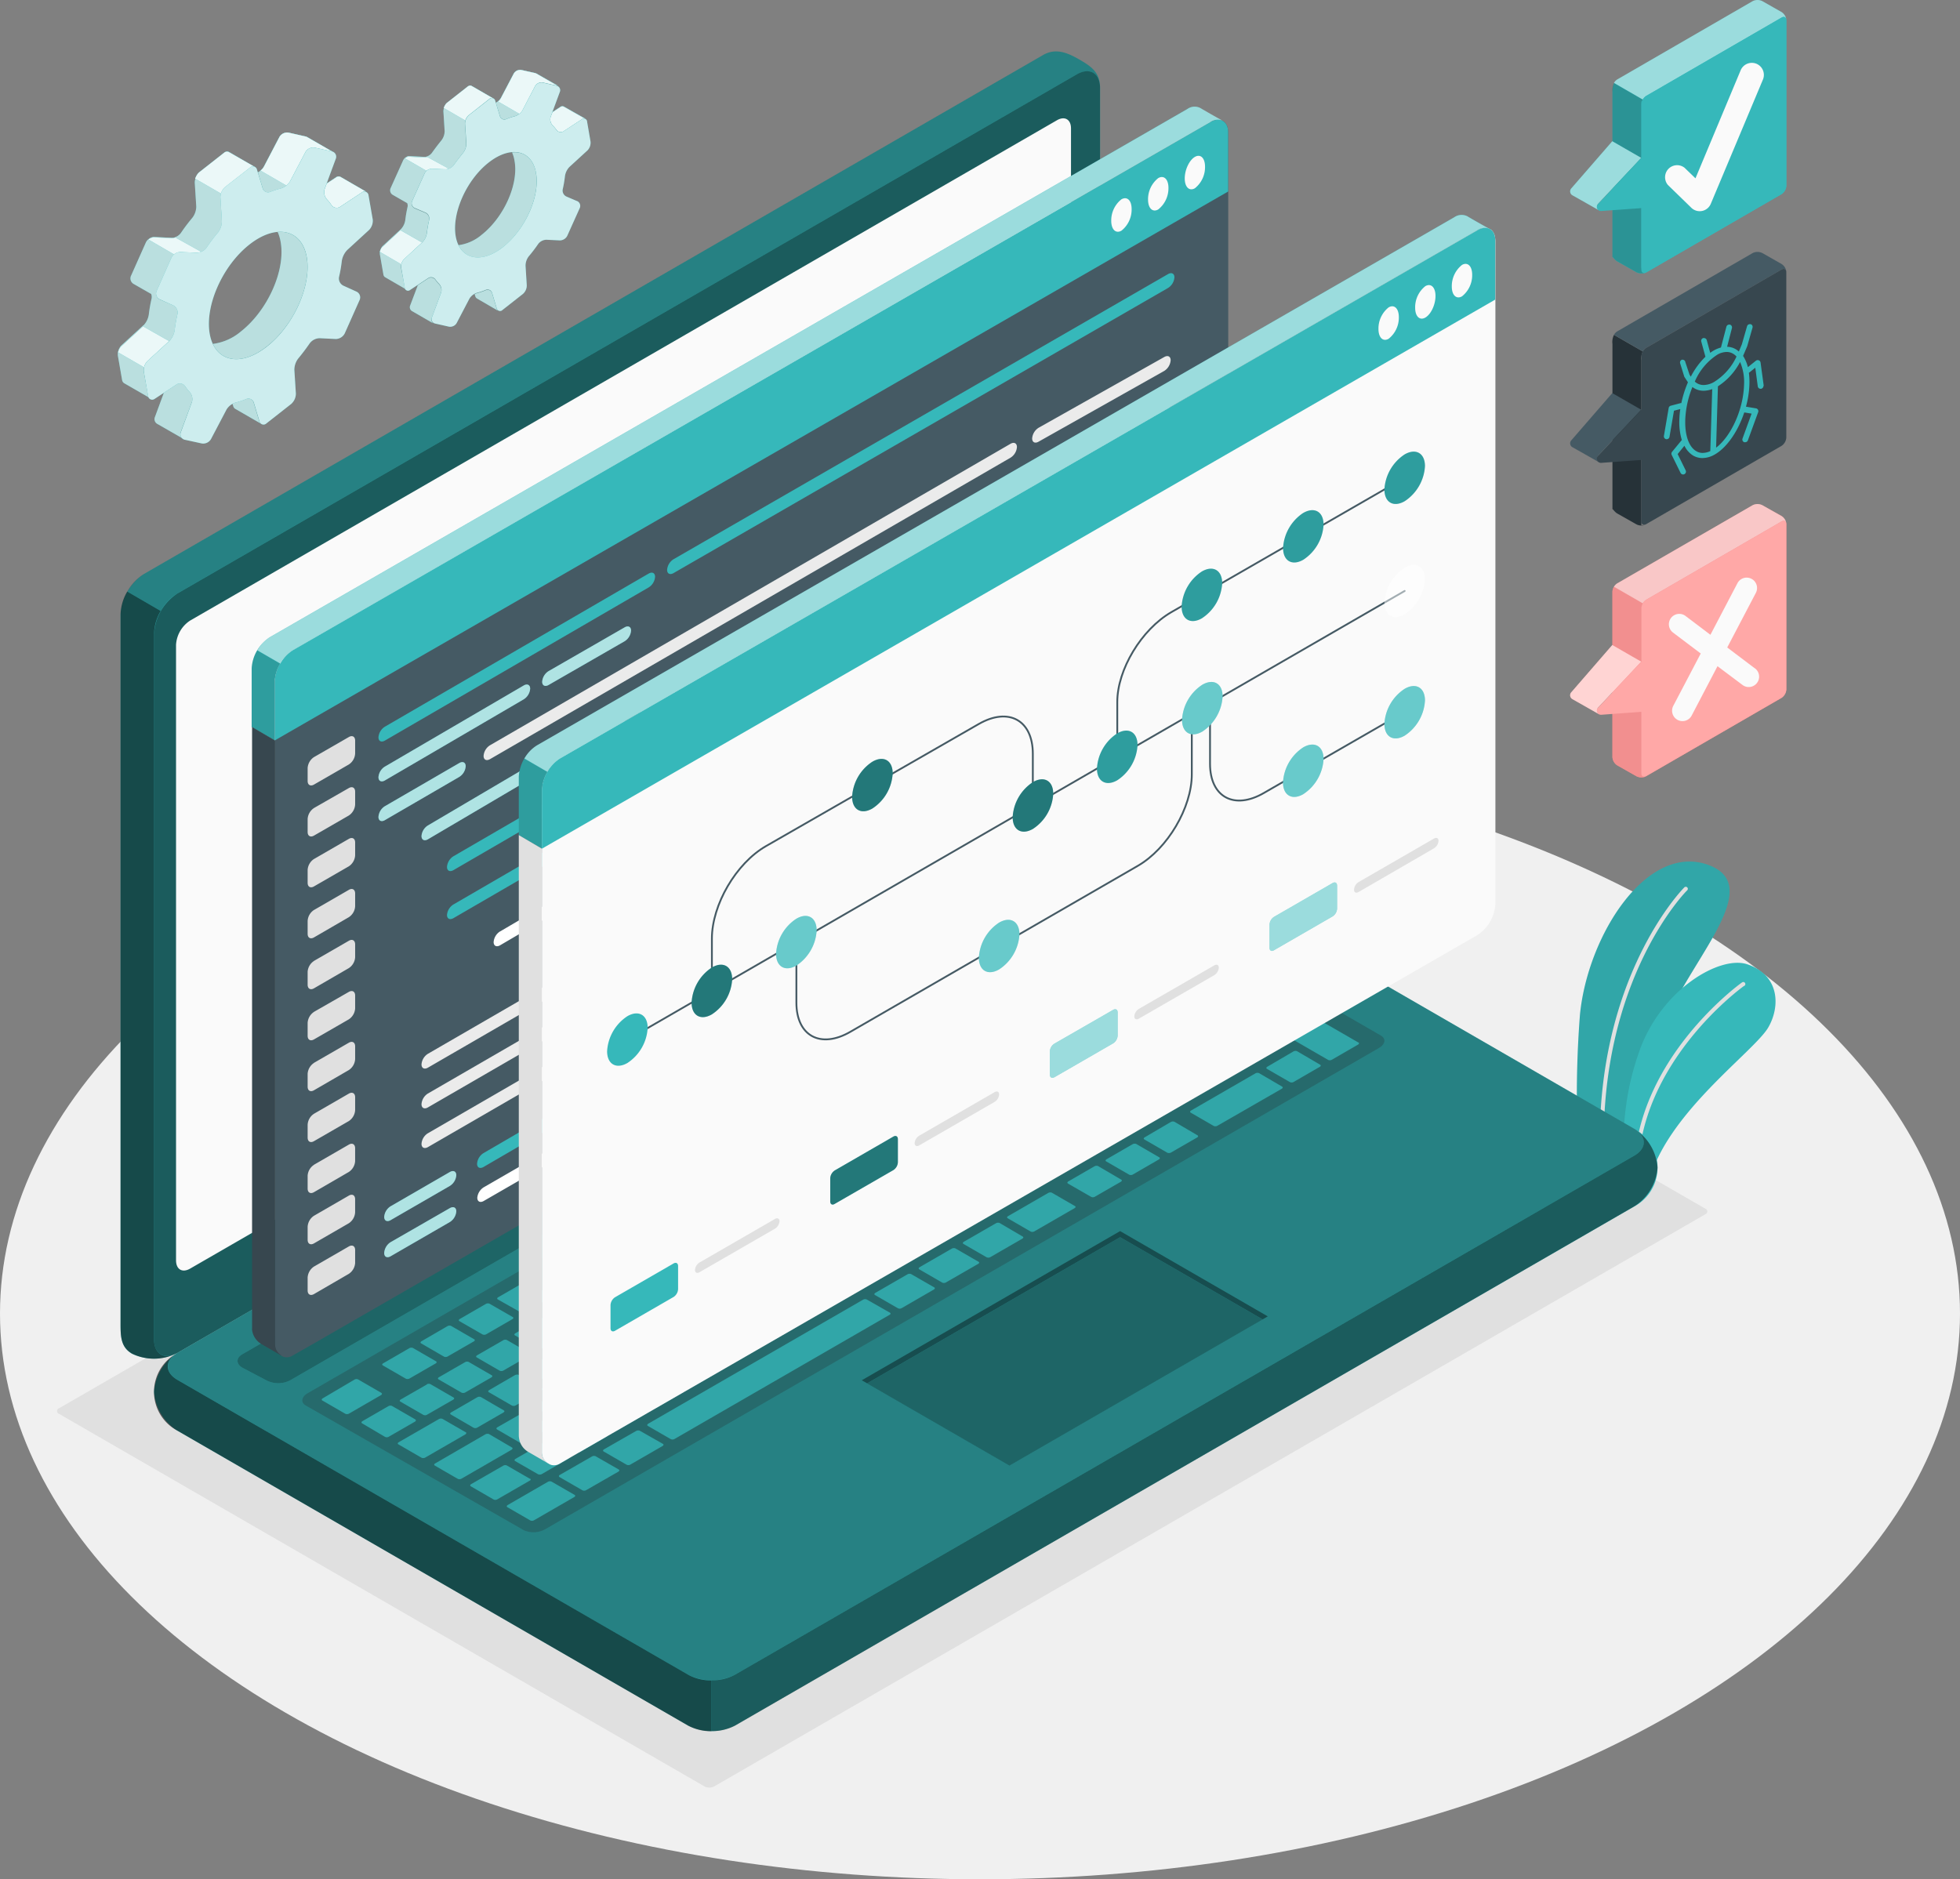 <svg id="Layer_1" data-name="Layer 1" xmlns="http://www.w3.org/2000/svg" viewBox="0 0 1080 1035.66"><rect x="0" y="0" width="1080" height="1035.66" fill="#808080" stroke="none"/><defs><style>.cls-1{fill:#f0f0f0;}.cls-2{fill:#e0e0e0;}.cls-3{fill:#36b8ba;}.cls-4{opacity:0.1;}.cls-10,.cls-11,.cls-13,.cls-14,.cls-15,.cls-17,.cls-18,.cls-20,.cls-27,.cls-31,.cls-4,.cls-5,.cls-6,.cls-7,.cls-8,.cls-9{isolation:isolate;}.cls-17,.cls-20,.cls-21,.cls-5,.cls-7,.cls-8{fill:#fff;}.cls-5{opacity:0.7;}.cls-6{opacity:0.05;}.cls-7{opacity:0.9;}.cls-8{opacity:0.75;}.cls-17,.cls-26,.cls-9{opacity:0.5;}.cls-10,.cls-14{opacity:0.3;}.cls-11,.cls-20{opacity:0.6;}.cls-12{fill:#fafafa;}.cls-13{opacity:0.45;}.cls-14,.cls-30{fill:#263238;}.cls-15{opacity:0.4;}.cls-16{fill:#455a64;}.cls-18,.cls-25{opacity:0.15;}.cls-19{fill:#37474f;}.cls-22{fill:#ebebeb;}.cls-23{fill:none;stroke:#455a64;stroke-linecap:round;stroke-linejoin:round;}.cls-24,.cls-27{opacity:0.35;}.cls-28{fill:#f28f8f;}.cls-29{fill:#ffa8a7;}.cls-31{opacity:0.2;}</style></defs><g id="Version_control-amico" data-name="Version control-amico"><g id="freepik--Floor--inject-75"><ellipse id="freepik--floor--inject-75-2" class="cls-1" cx="540" cy="723.88" rx="540" ry="311.77"/></g><g id="freepik--Shadows--inject-75"><path id="freepik--Shadow--inject-75" class="cls-2" d="M388.19,984.49,32.55,779.17a1.63,1.63,0,0,1,0-3.09L578.69,460.77a5.91,5.91,0,0,1,5.34,0L939.67,666.1a1.62,1.62,0,0,1,1,2.07,1.6,1.6,0,0,1-1,1L393.53,984.49a5.91,5.91,0,0,1-5.34,0Z"/></g><g id="freepik--Plant--inject-75"><g id="freepik--Plants--inject-75"><path id="Path_510" data-name="Path 510" class="cls-3" d="M895.27,643.5l-25.79-13.64a574.65,574.65,0,0,1,1.11-70.67c4.3-43.89,36.94-94.87,70.77-82.51S925.87,533.8,914.87,571,895.27,643.5,895.27,643.5Z"/><path id="Path_511" data-name="Path 511" class="cls-4" d="M895.27,643.5l-25.79-13.64a574.65,574.65,0,0,1,1.11-70.67c4.3-43.89,36.94-94.87,70.77-82.51S925.87,533.8,914.87,571,895.27,643.5,895.27,643.5Z"/><path id="Path_512" data-name="Path 512" class="cls-2" d="M882.77,638.93h0a1.14,1.14,0,0,0,1.1-1.19h0c-3.3-97.55,45.27-146.69,45.83-147.11a1.13,1.13,0,0,0-1.6-1.6c-.51.48-49.77,50.27-46.42,148.8A1.14,1.14,0,0,0,882.77,638.93Z"/><path id="Path_513" data-name="Path 513" class="cls-3" d="M908.6,651.29l-13.32-7.75a150,150,0,0,1,8.32-65.06c12.31-33.72,44.4-52.1,59.21-47.06,18,6.12,18.15,23.38,11.57,34.75C966.66,579.53,918.34,613.38,908.6,651.29Z"/><path id="Path_514" data-name="Path 514" class="cls-2" d="M901.52,648.35h0a1.16,1.16,0,0,0,1.12-1.14c-.27-61.68,57.64-103.38,58.24-103.79a1.14,1.14,0,1,0-1-2,1.31,1.31,0,0,0-.28.2c-.59.41-59.45,42.79-59.18,105.64A1.14,1.14,0,0,0,901.52,648.35Z"/></g></g><g id="freepik--Gears--inject-75"><g id="freepik--gears--inject-75-2"><path id="Path_515" data-name="Path 515" class="cls-3" d="M310.79,58.75h0a1.92,1.92,0,0,0-2.07.16l-4.28,2.82-.94,2.57a5,5,0,0,0,1.14,4.77,18.6,18.6,0,0,1,2,2.29,2.91,2.91,0,0,0,4,.9h0l10-6.58a2,2,0,0,1,2-.21ZM295.41,95.42C294,87.33,288.85,83.31,282.16,84a19,19,0,0,1,1.37,4.73c2.3,12.83-5.91,31.05-18.13,40.66a24.86,24.86,0,0,1-12.81,5.73c4,8.62,14.14,9.42,24.69,1.13,12.17-9.72,20.28-27.94,18.06-40.78Zm.23-54.85h0a3.36,3.36,0,0,0-.79-.32l-7.52-1.69a4.08,4.08,0,0,0-4.27,2L276,54a6.22,6.22,0,0,1-1.58,1.81h0a6.22,6.22,0,0,1-1.22.79l2.3,7.37a2.54,2.54,0,0,0,3.13,1.76,2.6,2.6,0,0,0,.42-.15,36.68,36.68,0,0,1,4.58-1.52,7.9,7.9,0,0,0,2.68-1.4,5.68,5.68,0,0,0,1.61-1.84L295,47.35a4.08,4.08,0,0,1,4.26-2l7.55,1.7a3.33,3.33,0,0,1,.75.26ZM274.41,171.23a2.31,2.31,0,0,1-.71-1.15l-2.55-8.46a2.57,2.57,0,0,0-3.17-1.77l-.38.14a35.2,35.2,0,0,1-4.58,1.54,5.55,5.55,0,0,0-1.47.6l.34,1.1a2.16,2.16,0,0,0,1,1.31h0ZM260,47.45a1.9,1.9,0,0,0-.85-.2,2.3,2.3,0,0,0-1.37.52l-11.3,8.88a2.43,2.43,0,0,0-.44.41c-.1.1-.2.21-.29.32a9,9,0,0,0-1,1.79,2.16,2.16,0,0,1-.14.43h0a5.91,5.91,0,0,0-.29,1.81L245,72.16a8.47,8.47,0,0,1-1.76,5.19q-2.79,3.42-5.23,6.87a5.77,5.77,0,0,1-2.49,1.9,4.35,4.35,0,0,1-1,.3,1.93,1.93,0,0,1-.48,0,3.42,3.42,0,0,1-.64,0l-7.25-.37H226a3,3,0,0,0-.6,0,1.51,1.51,0,0,0-.52,0h0a3.92,3.92,0,0,0-.6.23,6.15,6.15,0,0,0-1,.65,4.15,4.15,0,0,0-1.17,1.49l-6.88,15.27a2.87,2.87,0,0,0,1.15,3.67l8,4.59a3.61,3.61,0,0,1,.19,2.08,69.41,69.41,0,0,0-1.26,7.29,9.21,9.21,0,0,1-2.43,5h0l-9.9,9.17a2.24,2.24,0,0,0-.49.53h0a2.73,2.73,0,0,0-.39.66,5.68,5.68,0,0,0-.75,3.65l1.9,10.88a2.14,2.14,0,0,0,.85,1.5l11.83,6.87a2,2,0,0,1-.83-1.44L221,147.75a5.09,5.09,0,0,1,.14-2.09,5.82,5.82,0,0,1,1.56-2.84l9.86-9.17h.14a9.15,9.15,0,0,0,2.45-5,62.47,62.47,0,0,1,1.28-7.29,3.69,3.69,0,0,0-2-4l-5.87-2.48a2.93,2.93,0,0,1-1.54-3.85v0l6.87-15.28a4,4,0,0,1,1.17-1.49,4.54,4.54,0,0,1,3-1.08l7.27.34a4.61,4.61,0,0,0,2.1-.41,5.68,5.68,0,0,0,2.48-1.9c1.65-2.29,3.42-4.72,5.25-6.88A8.28,8.28,0,0,0,256.87,79l-.66-10.72a5,5,0,0,1,.26-1.85,6.07,6.07,0,0,1,1.88-2.93l11.17-8.94a1.91,1.91,0,0,1,2.29-.32ZM243.06,161.39a5,5,0,0,0-1.17-4.76,17.07,17.07,0,0,1-1.95-2.3,2.92,2.92,0,0,0-4-.89l-5.7,3.74L226,168.38a2.49,2.49,0,0,0,1,3.05h0l11.92,6.88a2.5,2.5,0,0,1-1-3.1Z"/><path id="Path_516" data-name="Path 516" class="cls-5" d="M310.79,58.75h0a1.92,1.92,0,0,0-2.07.16l-4.28,2.82-.94,2.57a5,5,0,0,0,1.14,4.77,18.6,18.6,0,0,1,2,2.29,2.91,2.91,0,0,0,4,.9h0l10-6.58a2,2,0,0,1,2-.21ZM295.41,95.42C294,87.33,288.85,83.31,282.16,84a19,19,0,0,1,1.37,4.73c2.3,12.83-5.91,31.05-18.13,40.66a24.86,24.86,0,0,1-12.81,5.73c4,8.62,14.14,9.42,24.69,1.13,12.17-9.72,20.28-27.94,18.06-40.78Zm.23-54.85h0a3.36,3.36,0,0,0-.79-.32l-7.52-1.69a4.08,4.08,0,0,0-4.27,2L276,54a6.22,6.22,0,0,1-1.58,1.81h0a6.22,6.22,0,0,1-1.22.79l2.3,7.37a2.54,2.54,0,0,0,3.13,1.76,2.6,2.6,0,0,0,.42-.15,36.68,36.68,0,0,1,4.58-1.52,7.9,7.9,0,0,0,2.68-1.4,5.68,5.68,0,0,0,1.61-1.84L295,47.35a4.08,4.08,0,0,1,4.26-2l7.55,1.7a3.33,3.33,0,0,1,.75.26ZM274.41,171.23a2.31,2.31,0,0,1-.71-1.15l-2.55-8.46a2.57,2.57,0,0,0-3.17-1.77l-.38.14a35.2,35.2,0,0,1-4.58,1.54,5.55,5.55,0,0,0-1.47.6l.34,1.1a2.16,2.16,0,0,0,1,1.31h0ZM260,47.45a1.9,1.9,0,0,0-.85-.2,2.3,2.3,0,0,0-1.37.52l-11.3,8.88a2.43,2.43,0,0,0-.44.41c-.1.1-.2.21-.29.32a9,9,0,0,0-1,1.79,2.16,2.16,0,0,1-.14.43h0a5.91,5.91,0,0,0-.29,1.81L245,72.16a8.47,8.47,0,0,1-1.76,5.19q-2.79,3.42-5.23,6.87a5.77,5.77,0,0,1-2.49,1.9,4.35,4.35,0,0,1-1,.3,1.93,1.93,0,0,1-.48,0,3.42,3.42,0,0,1-.64,0l-7.25-.37H226a3,3,0,0,0-.6,0,1.51,1.51,0,0,0-.52,0h0a3.92,3.92,0,0,0-.6.23,6.15,6.15,0,0,0-1,.65,4.15,4.15,0,0,0-1.17,1.49l-6.88,15.27a2.87,2.87,0,0,0,1.15,3.67l8,4.59a3.61,3.61,0,0,1,.19,2.08,69.41,69.41,0,0,0-1.26,7.29,9.21,9.21,0,0,1-2.43,5h0l-9.9,9.17a2.24,2.24,0,0,0-.49.53h0a2.73,2.73,0,0,0-.39.66,5.68,5.68,0,0,0-.75,3.65l1.9,10.88a2.14,2.14,0,0,0,.85,1.5l11.83,6.87a2,2,0,0,1-.83-1.44L221,147.75a5.09,5.09,0,0,1,.14-2.09,5.82,5.82,0,0,1,1.56-2.84l9.86-9.17h.14a9.15,9.15,0,0,0,2.45-5,62.47,62.47,0,0,1,1.28-7.29,3.69,3.69,0,0,0-2-4l-5.87-2.48a2.93,2.93,0,0,1-1.54-3.85v0l6.87-15.28a4,4,0,0,1,1.17-1.49,4.54,4.54,0,0,1,3-1.08l7.27.34a4.61,4.61,0,0,0,2.1-.41,5.68,5.68,0,0,0,2.48-1.9c1.65-2.29,3.42-4.72,5.25-6.88A8.28,8.28,0,0,0,256.87,79l-.66-10.72a5,5,0,0,1,.26-1.85,6.07,6.07,0,0,1,1.88-2.93l11.17-8.94a1.91,1.91,0,0,1,2.29-.32ZM243.06,161.39a5,5,0,0,0-1.17-4.76,17.07,17.07,0,0,1-1.95-2.3,2.92,2.92,0,0,0-4-.89l-5.7,3.74L226,168.38a2.49,2.49,0,0,0,1,3.05h0l11.92,6.88a2.5,2.5,0,0,1-1-3.1Z"/><path id="Path_517" data-name="Path 517" class="cls-6" d="M310.79,58.75h0a1.92,1.92,0,0,0-2.07.16l-4.28,2.82-.94,2.57a5,5,0,0,0,1.14,4.77,18.6,18.6,0,0,1,2,2.29,2.91,2.91,0,0,0,4,.9h0l10-6.58a2,2,0,0,1,2-.21ZM295.41,95.42C294,87.33,288.85,83.31,282.16,84a19,19,0,0,1,1.37,4.73c2.3,12.83-5.91,31.05-18.13,40.66a24.86,24.86,0,0,1-12.81,5.73c4,8.62,14.14,9.42,24.69,1.13,12.17-9.72,20.28-27.94,18.06-40.78Zm.23-54.85h0a3.36,3.36,0,0,0-.79-.32l-7.52-1.69a4.08,4.08,0,0,0-4.27,2L276,54a6.22,6.22,0,0,1-1.58,1.81h0a6.22,6.22,0,0,1-1.22.79l2.3,7.37a2.54,2.54,0,0,0,3.13,1.76,2.6,2.6,0,0,0,.42-.15,36.68,36.68,0,0,1,4.58-1.52,7.9,7.9,0,0,0,2.68-1.4,5.68,5.68,0,0,0,1.61-1.84L295,47.35a4.08,4.08,0,0,1,4.26-2l7.55,1.7a3.33,3.33,0,0,1,.75.26ZM274.41,171.23a2.31,2.31,0,0,1-.71-1.15l-2.55-8.46a2.57,2.57,0,0,0-3.17-1.77l-.38.14a35.2,35.2,0,0,1-4.58,1.54,5.55,5.55,0,0,0-1.47.6l.34,1.1a2.16,2.16,0,0,0,1,1.31h0ZM260,47.45a1.9,1.9,0,0,0-.85-.2,2.3,2.3,0,0,0-1.37.52l-11.3,8.88a2.43,2.43,0,0,0-.44.41c-.1.1-.2.21-.29.32a9,9,0,0,0-1,1.79,2.16,2.16,0,0,1-.14.43h0a5.91,5.91,0,0,0-.29,1.81L245,72.16a8.47,8.47,0,0,1-1.76,5.19q-2.79,3.42-5.23,6.87a5.77,5.77,0,0,1-2.49,1.9,4.35,4.35,0,0,1-1,.3,1.93,1.93,0,0,1-.48,0,3.42,3.42,0,0,1-.64,0l-7.25-.37H226a3,3,0,0,0-.6,0,1.51,1.51,0,0,0-.52,0h0a3.92,3.92,0,0,0-.6.23,6.15,6.15,0,0,0-1,.65,4.15,4.15,0,0,0-1.17,1.49l-6.88,15.27a2.87,2.87,0,0,0,1.15,3.67l8,4.59a3.61,3.61,0,0,1,.19,2.08,69.41,69.41,0,0,0-1.26,7.29,9.21,9.21,0,0,1-2.43,5h0l-9.9,9.17a2.24,2.24,0,0,0-.49.53h0a2.73,2.73,0,0,0-.39.66,5.68,5.68,0,0,0-.75,3.65l1.9,10.88a2.14,2.14,0,0,0,.85,1.5l11.83,6.87a2,2,0,0,1-.83-1.44L221,147.75a5.09,5.09,0,0,1,.14-2.09,5.82,5.82,0,0,1,1.56-2.84l9.86-9.17h.14a9.15,9.15,0,0,0,2.45-5,62.47,62.47,0,0,1,1.28-7.29,3.69,3.69,0,0,0-2-4l-5.87-2.48a2.93,2.93,0,0,1-1.54-3.85v0l6.87-15.28a4,4,0,0,1,1.17-1.49,4.54,4.54,0,0,1,3-1.08l7.27.34a4.61,4.61,0,0,0,2.1-.41,5.68,5.68,0,0,0,2.48-1.9c1.65-2.29,3.42-4.72,5.25-6.88A8.28,8.28,0,0,0,256.87,79l-.66-10.72a5,5,0,0,1,.26-1.85,6.07,6.07,0,0,1,1.88-2.93l11.17-8.94a1.91,1.91,0,0,1,2.29-.32ZM243.06,161.39a5,5,0,0,0-1.17-4.76,17.07,17.07,0,0,1-1.95-2.3,2.92,2.92,0,0,0-4-.89l-5.7,3.74L226,168.38a2.49,2.49,0,0,0,1,3.05h0l11.92,6.88a2.5,2.5,0,0,1-1-3.1Z"/><path id="Path_518" data-name="Path 518" class="cls-3" d="M232.56,133.66l-9.86,9.17a5.78,5.78,0,0,0-1.56,2.84l-11.85-6.88a5.83,5.83,0,0,1,.59-1.55,2.62,2.62,0,0,1,.39-.67h0a2.24,2.24,0,0,1,.49-.53l9.9-9.16Z"/><path id="Path_519" data-name="Path 519" class="cls-3" d="M247.34,93a4.61,4.61,0,0,1-2.1.41L238,93.07a4.58,4.58,0,0,0-3,1.07l-11.87-6.87a5.52,5.52,0,0,1,1-.64,3.1,3.1,0,0,1,.6-.23h0a1.14,1.14,0,0,1,.52,0,2,2,0,0,1,.6,0h.18l7.25.36a2.29,2.29,0,0,0,.64,0h.48a5.14,5.14,0,0,0,.94-.3h0Z"/><path id="Path_520" data-name="Path 520" class="cls-3" d="M322.57,65.56a1.9,1.9,0,0,0-2,.26l-10,6.56a2.9,2.9,0,0,1-4-.9,18.6,18.6,0,0,0-2-2.29,5,5,0,0,1-1.17-4.76l1-2.55,4.29-2.82a1.89,1.89,0,0,1,2.06-.2h0Z"/><path id="Path_521" data-name="Path 521" class="cls-3" d="M307.42,47.41a3.44,3.44,0,0,0-.76-.27l-7.54-1.69a4.06,4.06,0,0,0-4.26,2l-7,13.5a5.65,5.65,0,0,1-1.6,1.84l-11.85-6.87A6.22,6.22,0,0,0,276,54.08l7.08-13.5a4.08,4.08,0,0,1,4.26-2l7.52,1.69a3.19,3.19,0,0,1,.79.32h0Z"/><path id="Path_522" data-name="Path 522" class="cls-3" d="M271.82,54.26a1.91,1.91,0,0,0-2.29.32l-11.28,8.88a6.07,6.07,0,0,0-1.88,2.93L244.5,59.51a3.22,3.22,0,0,0,.14-.44,9.43,9.43,0,0,1,1-1.79l.3-.32a2.46,2.46,0,0,1,.44-.41l11.3-8.87a2.29,2.29,0,0,1,1.37-.53,1.78,1.78,0,0,1,.85.21Z"/><path id="Path_523" data-name="Path 523" class="cls-7" d="M232.56,133.66l-9.86,9.17a5.78,5.78,0,0,0-1.56,2.84l-11.85-6.88a5.83,5.83,0,0,1,.59-1.55,2.62,2.62,0,0,1,.39-.67h0a2.24,2.24,0,0,1,.49-.53l9.9-9.16Z"/><path id="Path_524" data-name="Path 524" class="cls-7" d="M247.34,93a4.61,4.61,0,0,1-2.1.41L238,93.07a4.58,4.58,0,0,0-3,1.07l-11.87-6.87a5.52,5.52,0,0,1,1-.64,3.1,3.1,0,0,1,.6-.23h0a1.14,1.14,0,0,1,.52,0,2,2,0,0,1,.6,0h.18l7.25.36a2.29,2.29,0,0,0,.64,0h.48a5.14,5.14,0,0,0,.94-.3h0Z"/><path id="Path_525" data-name="Path 525" class="cls-7" d="M322.57,65.56a1.9,1.9,0,0,0-2,.26l-10,6.56a2.9,2.9,0,0,1-4-.9,18.6,18.6,0,0,0-2-2.29,5,5,0,0,1-1.17-4.76l1-2.55,4.29-2.82a1.89,1.89,0,0,1,2.06-.2h0Z"/><path id="Path_526" data-name="Path 526" class="cls-7" d="M307.42,47.41a3.44,3.44,0,0,0-.76-.27l-7.54-1.69a4.06,4.06,0,0,0-4.26,2l-7,13.5a5.65,5.65,0,0,1-1.6,1.84l-11.85-6.87A6.22,6.22,0,0,0,276,54.08l7.08-13.5a4.08,4.08,0,0,1,4.26-2l7.52,1.69a3.19,3.19,0,0,1,.79.32h0Z"/><path id="Path_527" data-name="Path 527" class="cls-7" d="M271.82,54.26a1.91,1.91,0,0,0-2.29.32l-11.28,8.88a6.07,6.07,0,0,0-1.88,2.93L244.5,59.51a3.22,3.22,0,0,0,.14-.44,9.43,9.43,0,0,1,1-1.79l.3-.32a2.46,2.46,0,0,1,.44-.41l11.3-8.87a2.29,2.29,0,0,1,1.37-.53,1.78,1.78,0,0,1,.85.21Z"/><path id="Path_528" data-name="Path 528" class="cls-3" d="M325.39,78,323.51,67.1a1.79,1.79,0,0,0-3-1.29l-10,6.56a2.89,2.89,0,0,1-4-.88h0a22.56,22.56,0,0,0-1.95-2.3,4.9,4.9,0,0,1-1.17-4.76l5.09-13.76a2.5,2.5,0,0,0-1.33-3.27,2.46,2.46,0,0,0-.51-.15l-7.55-1.7a4.05,4.05,0,0,0-4.26,2l-7,13.36a7.31,7.31,0,0,1-4.29,3.21A36.72,36.72,0,0,0,279,65.64a2.54,2.54,0,0,1-3.39-1.19,2.5,2.5,0,0,1-.16-.43l-2.55-8.43a1.87,1.87,0,0,0-3.18-1l-11.29,8.87a6.32,6.32,0,0,0-2.16,4.79L257,79a8.56,8.56,0,0,1-1.77,5.21Q252.44,87.6,250,91a5.83,5.83,0,0,1-4.58,2.29L238.13,93A4.57,4.57,0,0,0,234,95.53l-6.87,15.28a2.87,2.87,0,0,0,1.4,3.81l.11,0,5.85,2.5a3.64,3.64,0,0,1,2,4.06,69,69,0,0,0-1.26,7.29,9.14,9.14,0,0,1-2.43,5l-10,9.18a6,6,0,0,0-1.7,4.93L223,158.46a1.82,1.82,0,0,0,3,1.32l10-6.59a2.92,2.92,0,0,1,4,.89,17.07,17.07,0,0,0,1.95,2.3,5,5,0,0,1,1.17,4.76L238,174.9a2.49,2.49,0,0,0,1.33,3.27,2.15,2.15,0,0,0,.51.15l7.52,1.7a4.12,4.12,0,0,0,4.28-2l7.06-13.5a7.44,7.44,0,0,1,4.29-3.21,35.2,35.2,0,0,0,4.58-1.54,2.6,2.6,0,0,1,3.44,1.26c0,.12.1.24.14.37l2.54,8.43a1.88,1.88,0,0,0,3.19,1L288.13,162a6.26,6.26,0,0,0,2.13-4.77l-.67-10.75a8.49,8.49,0,0,1,1.74-5.18,85,85,0,0,0,5.25-6.88,5.75,5.75,0,0,1,4.59-2.29l7.26.35a4.6,4.6,0,0,0,4.15-2.55l6.88-15.28A2.91,2.91,0,0,0,318,110.8l-.06,0-5.86-2.5a3.63,3.63,0,0,1-2-4A66.91,66.91,0,0,0,311.32,97a9.12,9.12,0,0,1,2.45-5l10-9.17A6.09,6.09,0,0,0,325.39,78Zm-48.13,58.08c-12.22,9.63-23.93,6.87-26.15-5.85S257,99.19,269.26,89.58s23.93-7,26.13,5.85-6,31.06-18.18,40.66Z"/><path id="Path_529" data-name="Path 529" class="cls-8" d="M325.39,78,323.51,67.1a1.79,1.79,0,0,0-3-1.29l-10,6.56a2.89,2.89,0,0,1-4-.88h0a22.56,22.56,0,0,0-1.95-2.3,4.9,4.9,0,0,1-1.17-4.76l5.09-13.76a2.5,2.5,0,0,0-1.33-3.27,2.46,2.46,0,0,0-.51-.15l-7.55-1.7a4.05,4.05,0,0,0-4.26,2l-7,13.36a7.31,7.31,0,0,1-4.29,3.21A36.72,36.72,0,0,0,279,65.64a2.54,2.54,0,0,1-3.39-1.19,2.5,2.5,0,0,1-.16-.43l-2.55-8.43a1.87,1.87,0,0,0-3.18-1l-11.29,8.87a6.32,6.32,0,0,0-2.16,4.79L257,79a8.56,8.56,0,0,1-1.77,5.21Q252.44,87.6,250,91a5.83,5.83,0,0,1-4.58,2.29L238.13,93A4.57,4.57,0,0,0,234,95.53l-6.87,15.28a2.87,2.87,0,0,0,1.4,3.81l.11,0,5.85,2.5a3.64,3.64,0,0,1,2,4.06,69,69,0,0,0-1.26,7.29,9.14,9.14,0,0,1-2.43,5l-10,9.18a6,6,0,0,0-1.7,4.93L223,158.46a1.82,1.82,0,0,0,3,1.32l10-6.59a2.92,2.92,0,0,1,4,.89,17.07,17.07,0,0,0,1.95,2.3,5,5,0,0,1,1.17,4.76L238,174.9a2.49,2.49,0,0,0,1.33,3.27,2.15,2.15,0,0,0,.51.15l7.52,1.7a4.12,4.12,0,0,0,4.28-2l7.06-13.5a7.44,7.44,0,0,1,4.29-3.21,35.2,35.2,0,0,0,4.58-1.54,2.6,2.6,0,0,1,3.44,1.26c0,.12.1.24.14.37l2.54,8.43a1.88,1.88,0,0,0,3.19,1L288.13,162a6.26,6.26,0,0,0,2.13-4.77l-.67-10.75a8.49,8.49,0,0,1,1.74-5.18,85,85,0,0,0,5.25-6.88,5.75,5.75,0,0,1,4.59-2.29l7.26.35a4.6,4.6,0,0,0,4.15-2.55l6.88-15.28A2.91,2.91,0,0,0,318,110.8l-.06,0-5.86-2.5a3.63,3.63,0,0,1-2-4A66.91,66.91,0,0,0,311.32,97a9.12,9.12,0,0,1,2.45-5l10-9.17A6.09,6.09,0,0,0,325.39,78Zm-48.13,58.08c-12.22,9.63-23.93,6.87-26.15-5.85S257,99.19,269.26,89.58s23.93-7,26.13,5.85-6,31.06-18.18,40.66Z"/><path id="Path_530" data-name="Path 530" class="cls-3" d="M187.63,97.51h0a2.3,2.3,0,0,0-2.52.21l-5.18,3.42-1.15,3.07a6,6,0,0,0,1.36,5.8,27.67,27.67,0,0,1,2.29,2.89,3.47,3.47,0,0,0,4.8,1.1l0,0,12.08-8a2.29,2.29,0,0,1,2.46-.26ZM169,141.82c-1.69-9.77-7.93-14.67-16-14a23.37,23.37,0,0,1,1.67,5.71c2.68,15.52-7.15,37.5-21.91,49.12a29.87,29.87,0,0,1-15.5,6.88c4.86,10.4,17.13,11.46,29.8,1.35C161.92,179.34,171.7,157.32,169,141.82Zm.27-66.27h0a3,3,0,0,0-1-.36l-9.17-2.07A4.94,4.94,0,0,0,154,75.41l-8.55,16.34A7.55,7.55,0,0,1,143.55,94h0a7,7,0,0,1-1.45,1l2.66,8.92a3.11,3.11,0,0,0,3.87,2.11,3.29,3.29,0,0,0,.44-.16,44.08,44.08,0,0,1,5.59-1.85,9.93,9.93,0,0,0,3.26-1.69,7.5,7.5,0,0,0,1.93-2.3l8.59-16.23a5,5,0,0,1,5.16-2.29l9.17,2.07a3.29,3.29,0,0,1,.91.32ZM143.67,233.41a2.71,2.71,0,0,1-.85-1.37l-3.07-10.23a3.07,3.07,0,0,0-3.77-2.15,3.16,3.16,0,0,0-.54.2,42.54,42.54,0,0,1-5.59,1.85,7.59,7.59,0,0,0-1.77.73l.42,1.32a2.46,2.46,0,0,0,1.17,1.58h0ZM126.25,83.79a2.36,2.36,0,0,0-1-.26,2.51,2.51,0,0,0-1.67.64L109.93,94.89a3.64,3.64,0,0,0-.53.51,2.86,2.86,0,0,0-.36.41,9.08,9.08,0,0,0-1.19,2.13,2.49,2.49,0,0,1-.16.53h0a6.62,6.62,0,0,0-.37,2.29l.82,13A10.33,10.33,0,0,1,106,120a100.8,100.8,0,0,0-6.32,8.37,6.91,6.91,0,0,1-3,2.29,4.56,4.56,0,0,1-1.19.37,2.81,2.81,0,0,1-.58,0,3.48,3.48,0,0,1-.79,0l-8.75-.43h-.21a2.24,2.24,0,0,0-.73,0l-.65.13h0a4.71,4.71,0,0,0-.71.27,5.92,5.92,0,0,0-1.26.79,5.63,5.63,0,0,0-1.42,1.79L72.18,152a3.51,3.51,0,0,0,1.4,4.45L83.29,162a4.33,4.33,0,0,1,.23,2.54,82.18,82.18,0,0,0-1.53,8.8,11,11,0,0,1-2.94,6h-.13l-12,11a4.35,4.35,0,0,0-.57.64h0a4,4,0,0,0-.48.79,6.83,6.83,0,0,0-.9,4.4l2.29,13.17a2.64,2.64,0,0,0,1.06,1.79l14.28,8.23a2.61,2.61,0,0,1-1-1.74L79.28,205a6,6,0,0,1,.16-2.52,6.84,6.84,0,0,1,1.88-3.44l11.92-11h.14a11.17,11.17,0,0,0,3-6,74.9,74.9,0,0,1,1.51-8.8,4.4,4.4,0,0,0-2.55-5.11l-7.07-3a3.51,3.51,0,0,1-1.85-4.59l8.23-18.33a4.9,4.9,0,0,1,1.4-1.79,5.39,5.39,0,0,1,3.62-1.32l8.78.42a5.74,5.74,0,0,0,2.55-.51,6.66,6.66,0,0,0,3-2.29c2-2.87,4.1-5.68,6.32-8.37a10.1,10.1,0,0,0,2.11-6.28l-.79-13a6.17,6.17,0,0,1,.32-2.29,7.75,7.75,0,0,1,2.29-3.55L138,92.64a2.32,2.32,0,0,1,2.69-.38ZM105.8,221.43a6,6,0,0,0-1.44-5.73,26.41,26.41,0,0,1-2.29-2.89,3.5,3.5,0,0,0-4.84-1.08l-6.88,4.58-5,13.55a3,3,0,0,0,1.21,3.69h0l14.28,8.18A3,3,0,0,1,99.63,238Z"/><path id="Path_531" data-name="Path 531" class="cls-5" d="M187.63,97.51h0a2.3,2.3,0,0,0-2.52.21l-5.18,3.42-1.15,3.07a6,6,0,0,0,1.36,5.8,27.67,27.67,0,0,1,2.29,2.89,3.47,3.47,0,0,0,4.8,1.1l0,0,12.08-8a2.29,2.29,0,0,1,2.46-.26ZM169,141.82c-1.69-9.77-7.93-14.67-16-14a23.37,23.37,0,0,1,1.67,5.71c2.68,15.52-7.15,37.5-21.91,49.12a29.87,29.87,0,0,1-15.5,6.88c4.86,10.4,17.13,11.46,29.8,1.35C161.92,179.34,171.7,157.32,169,141.82Zm.27-66.27h0a3,3,0,0,0-1-.36l-9.17-2.07A4.94,4.94,0,0,0,154,75.41l-8.55,16.34A7.55,7.55,0,0,1,143.55,94h0a7,7,0,0,1-1.45,1l2.66,8.92a3.11,3.11,0,0,0,3.87,2.11,3.29,3.29,0,0,0,.44-.16,44.08,44.08,0,0,1,5.59-1.85,9.93,9.93,0,0,0,3.26-1.69,7.5,7.5,0,0,0,1.93-2.3l8.59-16.23a5,5,0,0,1,5.16-2.29l9.17,2.07a3.29,3.29,0,0,1,.91.32ZM143.67,233.41a2.71,2.71,0,0,1-.85-1.37l-3.07-10.23a3.07,3.07,0,0,0-3.77-2.15,3.16,3.16,0,0,0-.54.2,42.54,42.54,0,0,1-5.59,1.85,7.59,7.59,0,0,0-1.77.73l.42,1.32a2.46,2.46,0,0,0,1.17,1.58h0ZM126.25,83.79a2.36,2.36,0,0,0-1-.26,2.51,2.51,0,0,0-1.67.64L109.93,94.89a3.64,3.64,0,0,0-.53.51,2.86,2.86,0,0,0-.36.41,9.08,9.08,0,0,0-1.19,2.13,2.49,2.49,0,0,1-.16.53h0a6.62,6.62,0,0,0-.37,2.29l.82,13A10.33,10.33,0,0,1,106,120a100.8,100.8,0,0,0-6.32,8.37,6.91,6.91,0,0,1-3,2.29,4.56,4.56,0,0,1-1.19.37,2.81,2.81,0,0,1-.58,0,3.48,3.48,0,0,1-.79,0l-8.75-.43h-.21a2.24,2.24,0,0,0-.73,0l-.65.13h0a4.71,4.71,0,0,0-.71.27,5.92,5.92,0,0,0-1.26.79,5.63,5.63,0,0,0-1.42,1.79L72.18,152a3.51,3.51,0,0,0,1.4,4.45L83.29,162a4.33,4.33,0,0,1,.23,2.54,82.18,82.18,0,0,0-1.53,8.8,11,11,0,0,1-2.94,6h-.13l-12,11a4.35,4.35,0,0,0-.57.64h0a4,4,0,0,0-.48.79,6.83,6.83,0,0,0-.9,4.4l2.29,13.17a2.64,2.64,0,0,0,1.06,1.79l14.28,8.23a2.61,2.61,0,0,1-1-1.74L79.28,205a6,6,0,0,1,.16-2.52,6.84,6.84,0,0,1,1.88-3.44l11.92-11h.14a11.17,11.17,0,0,0,3-6,74.9,74.9,0,0,1,1.51-8.8,4.4,4.4,0,0,0-2.55-5.11l-7.07-3a3.51,3.51,0,0,1-1.85-4.59l8.23-18.33a4.9,4.9,0,0,1,1.4-1.79,5.39,5.39,0,0,1,3.62-1.32l8.78.42a5.74,5.74,0,0,0,2.55-.51,6.66,6.66,0,0,0,3-2.29c2-2.87,4.1-5.68,6.32-8.37a10.1,10.1,0,0,0,2.11-6.28l-.79-13a6.17,6.17,0,0,1,.32-2.29,7.75,7.75,0,0,1,2.29-3.55L138,92.64a2.32,2.32,0,0,1,2.69-.38ZM105.8,221.43a6,6,0,0,0-1.44-5.73,26.41,26.41,0,0,1-2.29-2.89,3.5,3.5,0,0,0-4.84-1.08l-6.88,4.58-5,13.55a3,3,0,0,0,1.21,3.69h0l14.28,8.18A3,3,0,0,1,99.63,238Z"/><path id="Path_532" data-name="Path 532" class="cls-6" d="M187.63,97.51h0a2.3,2.3,0,0,0-2.52.21l-5.18,3.42-1.15,3.07a6,6,0,0,0,1.36,5.8,27.67,27.67,0,0,1,2.29,2.89,3.47,3.47,0,0,0,4.8,1.1l0,0,12.08-8a2.29,2.29,0,0,1,2.46-.26ZM169,141.82c-1.69-9.77-7.93-14.67-16-14a23.37,23.37,0,0,1,1.67,5.71c2.68,15.52-7.15,37.5-21.91,49.12a29.87,29.87,0,0,1-15.5,6.88c4.86,10.4,17.13,11.46,29.8,1.35C161.92,179.34,171.7,157.32,169,141.82Zm.27-66.27h0a3,3,0,0,0-1-.36l-9.17-2.07A4.94,4.94,0,0,0,154,75.41l-8.55,16.34A7.55,7.55,0,0,1,143.55,94h0a7,7,0,0,1-1.45,1l2.66,8.92a3.11,3.11,0,0,0,3.87,2.11,3.29,3.29,0,0,0,.44-.16,44.08,44.08,0,0,1,5.59-1.85,9.93,9.93,0,0,0,3.26-1.69,7.5,7.5,0,0,0,1.93-2.3l8.59-16.23a5,5,0,0,1,5.16-2.29l9.17,2.07a3.29,3.29,0,0,1,.91.32ZM143.67,233.41a2.71,2.71,0,0,1-.85-1.37l-3.07-10.23a3.07,3.07,0,0,0-3.77-2.15,3.16,3.16,0,0,0-.54.2,42.54,42.54,0,0,1-5.59,1.85,7.59,7.59,0,0,0-1.77.73l.42,1.32a2.46,2.46,0,0,0,1.17,1.58h0ZM126.25,83.79a2.36,2.36,0,0,0-1-.26,2.51,2.51,0,0,0-1.67.64L109.93,94.89a3.64,3.64,0,0,0-.53.51,2.86,2.86,0,0,0-.36.41,9.08,9.08,0,0,0-1.19,2.13,2.49,2.49,0,0,1-.16.53h0a6.62,6.62,0,0,0-.37,2.29l.82,13A10.33,10.33,0,0,1,106,120a100.8,100.8,0,0,0-6.32,8.37,6.91,6.91,0,0,1-3,2.29,4.56,4.56,0,0,1-1.19.37,2.81,2.81,0,0,1-.58,0,3.48,3.48,0,0,1-.79,0l-8.75-.43h-.21a2.24,2.24,0,0,0-.73,0l-.65.13h0a4.71,4.71,0,0,0-.71.27,5.92,5.92,0,0,0-1.26.79,5.63,5.63,0,0,0-1.42,1.79L72.18,152a3.51,3.51,0,0,0,1.4,4.45L83.29,162a4.33,4.33,0,0,1,.23,2.54,82.18,82.18,0,0,0-1.53,8.8,11,11,0,0,1-2.94,6h-.13l-12,11a4.35,4.35,0,0,0-.57.64h0a4,4,0,0,0-.48.79,6.83,6.83,0,0,0-.9,4.4l2.29,13.17a2.64,2.64,0,0,0,1.06,1.79l14.28,8.23a2.61,2.61,0,0,1-1-1.74L79.28,205a6,6,0,0,1,.16-2.52,6.84,6.84,0,0,1,1.88-3.44l11.92-11h.14a11.17,11.17,0,0,0,3-6,74.9,74.9,0,0,1,1.51-8.8,4.4,4.4,0,0,0-2.55-5.11l-7.07-3a3.51,3.51,0,0,1-1.85-4.59l8.23-18.33a4.9,4.9,0,0,1,1.4-1.79,5.39,5.39,0,0,1,3.62-1.32l8.78.42a5.74,5.74,0,0,0,2.55-.51,6.66,6.66,0,0,0,3-2.29c2-2.87,4.1-5.68,6.32-8.37a10.1,10.1,0,0,0,2.11-6.28l-.79-13a6.17,6.17,0,0,1,.32-2.29,7.75,7.75,0,0,1,2.29-3.55L138,92.64a2.32,2.32,0,0,1,2.69-.38ZM105.8,221.43a6,6,0,0,0-1.44-5.73,26.41,26.41,0,0,1-2.29-2.89,3.5,3.5,0,0,0-4.84-1.08l-6.88,4.58-5,13.55a3,3,0,0,0,1.21,3.69h0l14.28,8.18A3,3,0,0,1,99.63,238Z"/><path id="Path_533" data-name="Path 533" class="cls-3" d="M93.2,188,81.28,199a6.84,6.84,0,0,0-1.88,3.44l-14.33-8.26a9.07,9.07,0,0,1,.72-1.9,4,4,0,0,1,.48-.79h0a4.35,4.35,0,0,1,.57-.64l12-11Z"/><path id="Path_534" data-name="Path 534" class="cls-3" d="M111.05,138.88a5.6,5.6,0,0,1-2.55.51L99.72,139a5.33,5.33,0,0,0-3.62,1.31L81.78,132a5.92,5.92,0,0,1,1.26-.79,3.64,3.64,0,0,1,.72-.26h0l.64-.14a3,3,0,0,1,.73,0h.21l8.75.43a2.62,2.62,0,0,0,.79,0h.58a11.79,11.79,0,0,0,1.14-.39h0Z"/><path id="Path_535" data-name="Path 535" class="cls-3" d="M201.94,105.74a2.3,2.3,0,0,0-2.46.3L187.4,114a3.5,3.5,0,0,1-4.83-1.1h0a26.77,26.77,0,0,0-2.29-2.9,5.92,5.92,0,0,1-1.42-5.73l1.14-3.09,5.18-3.4a2.3,2.3,0,0,1,2.52-.26h0Z"/><path id="Path_536" data-name="Path 536" class="cls-3" d="M183.62,83.8a4.18,4.18,0,0,0-.92-.32l-9.17-2.06a5,5,0,0,0-5.15,2.29L159.83,100a7.37,7.37,0,0,1-1.93,2.3L143.55,94a7.58,7.58,0,0,0,1.93-2.29L154,75.41a4.94,4.94,0,0,1,5.16-2.29l9.17,2.07a3.16,3.16,0,0,1,.94.36h0Z"/><path id="Path_537" data-name="Path 537" class="cls-3" d="M140.6,92.08a2.29,2.29,0,0,0-2.68.39l-13.75,10.7a7.67,7.67,0,0,0-2.3,3.56l-14.32-8.26a.69.69,0,0,1,.16-.52,9.08,9.08,0,0,1,1.19-2.13,3.62,3.62,0,0,1,.36-.42,4.18,4.18,0,0,1,.53-.5l13.64-10.71a2.54,2.54,0,0,1,1.69-.64,2.4,2.4,0,0,1,1,.26Z"/><path id="Path_538" data-name="Path 538" class="cls-7" d="M93.2,188,81.28,199a6.84,6.84,0,0,0-1.88,3.44l-14.33-8.26a9.07,9.07,0,0,1,.72-1.9,4,4,0,0,1,.48-.79h0a4.35,4.35,0,0,1,.57-.64l12-11Z"/><path id="Path_539" data-name="Path 539" class="cls-7" d="M111.05,138.88a5.6,5.6,0,0,1-2.55.51L99.72,139a5.33,5.33,0,0,0-3.62,1.31L81.78,132a5.92,5.92,0,0,1,1.26-.79,3.64,3.64,0,0,1,.72-.26h0l.64-.14a3,3,0,0,1,.73,0h.21l8.75.43a2.62,2.62,0,0,0,.79,0h.58a11.79,11.79,0,0,0,1.14-.39h0Z"/><path id="Path_540" data-name="Path 540" class="cls-7" d="M201.94,105.74a2.3,2.3,0,0,0-2.46.3L187.4,114a3.5,3.5,0,0,1-4.83-1.1h0a26.77,26.77,0,0,0-2.29-2.9,5.92,5.92,0,0,1-1.42-5.73l1.14-3.09,5.18-3.4a2.3,2.3,0,0,1,2.52-.26h0Z"/><path id="Path_541" data-name="Path 541" class="cls-7" d="M183.62,83.8a4.18,4.18,0,0,0-.92-.32l-9.17-2.06a5,5,0,0,0-5.15,2.29L159.83,100a7.37,7.37,0,0,1-1.93,2.3L143.55,94a7.58,7.58,0,0,0,1.93-2.29L154,75.41a4.94,4.94,0,0,1,5.16-2.29l9.17,2.07a3.16,3.16,0,0,1,.94.36h0Z"/><path id="Path_542" data-name="Path 542" class="cls-7" d="M140.6,92.08a2.29,2.29,0,0,0-2.68.39l-13.75,10.7a7.67,7.67,0,0,0-2.3,3.56l-14.32-8.26a.69.69,0,0,1,.16-.52,9.08,9.08,0,0,1,1.19-2.13,3.62,3.62,0,0,1,.36-.42,4.18,4.18,0,0,1,.53-.5l13.64-10.71a2.54,2.54,0,0,1,1.69-.64,2.4,2.4,0,0,1,1,.26Z"/><path id="Path_543" data-name="Path 543" class="cls-3" d="M205.35,120.75l-2.29-13.15a2.29,2.29,0,0,0-2.58-2,2.23,2.23,0,0,0-1,.41L187.38,114a3.48,3.48,0,0,1-4.81-1.06l0,0a24.3,24.3,0,0,0-2.3-2.87,6,6,0,0,1-1.44-5.79L185,87.57a3,3,0,0,0-1.67-4,3.38,3.38,0,0,0-.62-.18l-9.17-2a4.9,4.9,0,0,0-5.15,2.29L159.78,100a8.93,8.93,0,0,1-5.15,3.88A49.7,49.7,0,0,0,149,105.7a3.1,3.1,0,0,1-4.12-1.5,3.26,3.26,0,0,1-.17-.47l-3.09-10.2a2.31,2.31,0,0,0-2.7-1.8,2.33,2.33,0,0,0-1.13.59l-13.76,10.74a7.61,7.61,0,0,0-2.59,5.78l.82,13a10.29,10.29,0,0,1-2.13,6.26,93.89,93.89,0,0,0-6.32,8.39,7,7,0,0,1-5.56,2.79l-8.75-.41a5.61,5.61,0,0,0-5,3.07l-8.22,18.47A3.54,3.54,0,0,0,88.1,165l7.24,3.25a4.4,4.4,0,0,1,2.43,4.88,82.4,82.4,0,0,0-1.54,8.81,10.89,10.89,0,0,1-2.93,6L81.22,199a7.35,7.35,0,0,0-1.92,6.08l2.29,13.17a2.29,2.29,0,0,0,2.58,2,2.42,2.42,0,0,0,1-.4l12.08-7.95a3.48,3.48,0,0,1,4.81,1.06l0,0a27.78,27.78,0,0,0,2.29,2.9,5.93,5.93,0,0,1,1.4,5.73L99.65,238.2a3.06,3.06,0,0,0,1.68,4,2.51,2.51,0,0,0,.61.17l9.17,2a4.94,4.94,0,0,0,5.16-2.41l8.55-16.27a8.86,8.86,0,0,1,5.16-3.89,40.92,40.92,0,0,0,5.61-1.85,3.09,3.09,0,0,1,4.11,1.5,2.68,2.68,0,0,1,.18.47l3.07,10.2a2.3,2.3,0,0,0,2.68,1.83,2.36,2.36,0,0,0,1.17-.61l13.64-10.71a7.65,7.65,0,0,0,2.59-5.78l-.83-13a10.33,10.33,0,0,1,2.13-6.28q3.33-4,6.33-8.37a7,7,0,0,1,5.54-2.81l8.76.43a5.64,5.64,0,0,0,5-3.09l8.23-18.48a3.52,3.52,0,0,0-1.84-4.58l-7.09-3.21a4.41,4.41,0,0,1-2.43-4.88,75.62,75.62,0,0,0,1.52-8.82,11.26,11.26,0,0,1,3-6l12.08-11.09a7.35,7.35,0,0,0,1.93-6Zm-58.21,70.19c-14.75,11.62-28.91,8.46-31.59-7.06s7.12-37.5,21.91-49.13,28.93-8.45,31.59,7.06-7.13,37.53-21.92,49.13Z"/><path id="Path_544" data-name="Path 544" class="cls-8" d="M205.35,120.75l-2.29-13.15a2.29,2.29,0,0,0-2.58-2,2.23,2.23,0,0,0-1,.41L187.38,114a3.48,3.48,0,0,1-4.81-1.06l0,0a24.3,24.3,0,0,0-2.3-2.87,6,6,0,0,1-1.44-5.79L185,87.57a3,3,0,0,0-1.67-4,3.38,3.38,0,0,0-.62-.18l-9.17-2a4.9,4.9,0,0,0-5.15,2.29L159.78,100a8.93,8.93,0,0,1-5.15,3.88A49.7,49.7,0,0,0,149,105.7a3.1,3.1,0,0,1-4.12-1.5,3.26,3.26,0,0,1-.17-.47l-3.09-10.2a2.31,2.31,0,0,0-2.7-1.8,2.33,2.33,0,0,0-1.13.59l-13.76,10.74a7.61,7.61,0,0,0-2.59,5.78l.82,13a10.29,10.29,0,0,1-2.13,6.26,93.89,93.89,0,0,0-6.32,8.39,7,7,0,0,1-5.56,2.79l-8.75-.41a5.61,5.61,0,0,0-5,3.07l-8.22,18.47A3.54,3.54,0,0,0,88.1,165l7.24,3.25a4.4,4.4,0,0,1,2.43,4.88,82.4,82.4,0,0,0-1.54,8.81,10.89,10.89,0,0,1-2.93,6L81.22,199a7.35,7.35,0,0,0-1.92,6.08l2.29,13.17a2.29,2.29,0,0,0,2.58,2,2.42,2.42,0,0,0,1-.4l12.08-7.95a3.48,3.48,0,0,1,4.81,1.06l0,0a27.78,27.78,0,0,0,2.29,2.9,5.93,5.93,0,0,1,1.4,5.73L99.65,238.2a3.06,3.06,0,0,0,1.68,4,2.51,2.51,0,0,0,.61.17l9.17,2a4.94,4.94,0,0,0,5.16-2.41l8.55-16.27a8.86,8.86,0,0,1,5.16-3.89,40.92,40.92,0,0,0,5.61-1.85,3.09,3.09,0,0,1,4.11,1.5,2.68,2.68,0,0,1,.18.47l3.07,10.2a2.3,2.3,0,0,0,2.68,1.83,2.36,2.36,0,0,0,1.17-.61l13.64-10.71a7.65,7.65,0,0,0,2.59-5.78l-.83-13a10.33,10.33,0,0,1,2.13-6.28q3.33-4,6.33-8.37a7,7,0,0,1,5.54-2.81l8.76.43a5.64,5.64,0,0,0,5-3.09l8.23-18.48a3.52,3.52,0,0,0-1.84-4.58l-7.09-3.21a4.41,4.41,0,0,1-2.43-4.88,75.62,75.62,0,0,0,1.52-8.82,11.26,11.26,0,0,1,3-6l12.08-11.09a7.35,7.35,0,0,0,1.93-6Zm-58.21,70.19c-14.75,11.62-28.91,8.46-31.59-7.06s7.12-37.5,21.91-49.13,28.93-8.45,31.59,7.06-7.13,37.53-21.92,49.13Z"/></g></g><g id="freepik--Device--inject-75"><g id="freepik--Laptop--inject-75"><path id="Path_545" data-name="Path 545" class="cls-3" d="M84.88,767a27.66,27.66,0,0,0,12.93,21.46L379.13,950.92a28.6,28.6,0,0,0,25.86,0l495.42-286a24.27,24.27,0,0,0,0-42.91L619.09,459.49a28.54,28.54,0,0,0-25.86,0l-495.42,286A27.84,27.84,0,0,0,84.88,767Z"/><path id="Path_546" data-name="Path 546" class="cls-9" d="M913.34,643.43a27.68,27.68,0,0,1-12.91,21.45L405,951A26.7,26.7,0,0,1,392.08,954V926A26.38,26.38,0,0,0,405,922.93l495.45-286c6.23-3.59,7-9.17,2.29-13.27A27.6,27.6,0,0,1,913.34,643.43Z"/><path id="Path_547" data-name="Path 547" class="cls-10" d="M97.81,760.46,379.13,922.93a28.6,28.6,0,0,0,25.86,0l495.42-286c7.16-4.12,7.16-10.81,0-14.92L619.09,459.48a28.6,28.6,0,0,0-25.86,0L97.81,745.54C90.75,749.64,90.75,756.34,97.81,760.46Z"/><path id="Path_548" data-name="Path 548" class="cls-11" d="M392.07,926.05v28a26.47,26.47,0,0,1-12.91-3.07L97.78,788.45a24.2,24.2,0,0,1-1.31-42.08c-5.78,4.14-5.34,10.24,1.31,14.09L379.16,922.93a26.3,26.3,0,0,0,12.91,3.12Z"/><path id="Path_549" data-name="Path 549" class="cls-3" d="M72.75,746c-6.69-3.88-6.32-10.41-6.32-18.64V338.73a28.61,28.61,0,0,1,12.86-22.37l495.48-286c7.13-4.13,13.76-1.15,20.4,2.72s11,7.2,11,15.45V437.11a28.6,28.6,0,0,1-12.93,22.39L97.8,745.54A27.87,27.87,0,0,1,72.75,746Z"/><path id="Path_550" data-name="Path 550" class="cls-10" d="M606.15,48.48c0-8.23-5.79-11.46-12.93-7.45l-495.45,286a26.34,26.34,0,0,0-9.17,9.67L70.12,326h0a26.65,26.65,0,0,1,9.17-9.67l495.46-286c7.15-4.13,13.75-1.15,20.42,2.72S606.15,40.25,606.15,48.48Z"/><path id="Path_551" data-name="Path 551" class="cls-9" d="M84.88,349.46V738.07c0,8.25,5.77,11.46,12.93,7.47l495.41-286a28.62,28.62,0,0,0,12.93-22.39V48.51c0-8.25-5.79-11.59-12.93-7.47l-495.41,286a28.51,28.51,0,0,0-12.93,22.39Z"/><path id="Path_552" data-name="Path 552" class="cls-11" d="M96.27,746.32A27.8,27.8,0,0,1,72.75,746c-6.69-3.86-6.32-10.39-6.32-18.62V338.74A26.16,26.16,0,0,1,70.12,326L88.56,336.7h0a26.35,26.35,0,0,0-3.69,12.77v388.6C84.88,745.71,89.85,749.14,96.27,746.32Z"/><path id="Path_553" data-name="Path 553" class="cls-12" d="M104.75,342,582.4,66.27c4.28-2.47,7.74-.46,7.74,4.48V410a17.15,17.15,0,0,1-7.74,13.44L104.75,699.13c-4.29,2.47-7.75.45-7.75-4.59V355.31A17.17,17.17,0,0,1,104.75,342Z"/><path id="Path_554" data-name="Path 554" class="cls-3" d="M133.56,746.29l459.87-265.5a14.26,14.26,0,0,1,12.91,0l13.38,7c3.58,2.06,3.58,5.41,0,7.47L159.78,760.74a14.28,14.28,0,0,1-12.92,0l-13.3-7C130,751.68,130,748.29,133.56,746.29Z"/><path id="Path_555" data-name="Path 555" class="cls-13" d="M133.56,746.29l459.87-265.5a14.26,14.26,0,0,1,12.91,0l13.38,7c3.58,2.06,3.58,5.41,0,7.47L159.78,760.74a14.28,14.28,0,0,1-12.92,0l-13.3-7C130,751.68,130,748.29,133.56,746.29Z"/><path id="Path_556" data-name="Path 556" class="cls-14" d="M169.62,767.75,629.39,502.23a13.15,13.15,0,0,1,11.81-.64l119.69,69.1c3,1.72,2.45,4.77-1.12,6.88L300.54,842.66a13.24,13.24,0,0,1-11.82.66l-120.2-68.75C165.56,772.84,166.06,769.79,169.62,767.75Z"/><path id="Path_557" data-name="Path 557" class="cls-3" d="M564.3,612.67l14.39-8.32c.62-.35.71-.88.21-1.15l-12.7-7.34a2.31,2.31,0,0,0-2,.12l-14.39,8.3c-.62.36-.72.87-.21,1.17l12.7,7.33A2.28,2.28,0,0,0,564.3,612.67Zm-20.08-28.22-14.4,8.3c-.62.36-.71.87-.2,1.17l12.7,7.33a2.26,2.26,0,0,0,2-.11l14.4-8.32c.62-.35.71-.88.2-1.17l-12.69-7.32A2.31,2.31,0,0,0,544.22,584.45Zm-46.53,26.84-24.37,14.07c-.59.35-.69.88-.2,1.17l12.72,7.34a2.26,2.26,0,0,0,2-.12l24.37-14.07c.6-.35.69-.87.18-1.17l-12.69-7.33A2.28,2.28,0,0,0,497.69,611.29Zm25.49-14.69-14.42,8.29c-.6.37-.69.88-.19,1.17l12.7,7.34a2.31,2.31,0,0,0,2,0l14.4-8.32c.62-.35.71-.88.2-1.15l-12.7-7.33a2.22,2.22,0,0,0-2,0Zm-56.53,32.51-14.39,8.33c-.62.34-.69.87-.21,1.17l12.72,7.33a2.3,2.3,0,0,0,2-.11l14.41-8.32c.6-.35.69-.87.19-1.17L468.67,629A2.35,2.35,0,0,0,466.65,629.11Zm-21,12.15-14.37,8.49c-.62.36-.71.87-.2,1.17l12.7,7.33a2.29,2.29,0,0,0,2-.11l14.42-8.33c.59-.34.69-.87.18-1.17l-12.7-7.33a2.26,2.26,0,0,0-2,.05ZM499,673.35l14.4-8.29c.62-.37.71-.9.2-1.17l-12.7-7.34a2.29,2.29,0,0,0-2,.12L484.46,665c-.62.34-.71.87-.2,1.14l12.7,7.34a2.27,2.27,0,0,0,2,0Zm-21,12.15,14.4-8.3c.62-.36.71-.87.2-1.17l-12.7-7.33a2.26,2.26,0,0,0-2,.11l-14.38,8.43c-.62.35-.71.87-.2,1.15l12.7,7.33a2.32,2.32,0,0,0,2-.13Zm-21,12.15,14.4-8.3c.61-.36.71-.87.2-1.17l-12.7-7.33a2.28,2.28,0,0,0-2,.11l-14.39,8.32c-.62.35-.71.88-.21,1.15l12.7,7.33a2.29,2.29,0,0,0,2,0Zm-21,12.15,14.39-8.3c.62-.36.72-.87.21-1.17L437.75,693a2.25,2.25,0,0,0-2,0l-14.39,8.32c-.62.34-.71.87-.21,1.17l12.7,7.31a2.29,2.29,0,0,0,2,.09Zm107.38-85.06,14.4-8.32c.62-.35.71-.88.21-1.15l-12.7-7.34a2.31,2.31,0,0,0-2,.12l-14.4,8.29c-.62.37-.71.9-.2,1.17l12.7,7.34a2.32,2.32,0,0,0,2,0ZM520,661.2l32.09-18.54c.62-.34.71-.87.2-1.17l-32.66-18.86a2.28,2.28,0,0,0-2,.11L501,632.44c-.62.34-.71.87-.2,1.17L519,644.08c.51.3.42.79-.18,1.17l-13.3,7.68c-.62.34-.71.87-.2,1.15l12.7,7.33a2.3,2.3,0,0,0,2-.22Zm-95.44-7.77-14.4,8.3c-.62.37-.71.87-.21,1.17l12.7,7.34a2.31,2.31,0,0,0,2-.12l14.44-8.23c.62-.34.71-.87.21-1.17l-12.7-7.33a2.24,2.24,0,0,0-2.06.14Zm-21.05,12.15-14.39,8.3c-.62.37-.71.87-.21,1.17l12.7,7.33a2.31,2.31,0,0,0,2,0l14.4-8.32c.61-.34.71-.87.2-1.17l-12.7-7.31a2.32,2.32,0,0,0-2,.2Zm-117,129.48a2.25,2.25,0,0,0,2,0l14.4-8.32c.61-.34.71-.87.2-1.17l-12.7-7.33a2.31,2.31,0,0,0-2,.13l-14.32,8.19c-.62.36-.71.87-.21,1.17ZM235.2,763l-14.4,8.26c-.59.34-.69.87-.2,1.14l12.72,7.34a2.13,2.13,0,0,0,2-.12l14.42-8.29c.59-.37.69-.88.18-1.17l-12.7-7.34a2.27,2.27,0,0,0-2.06.07ZM261,786.83a2.28,2.28,0,0,0,2-.11l14.39-8.3c.62-.36.72-.89.21-1.17L265,769.92a2.28,2.28,0,0,0-2,.11l-14.39,8.33c-.62.34-.71.87-.21,1.14Zm58.59,13.37L334,791.88c.62-.35.71-.88.21-1.15l-12.7-7.34a2.31,2.31,0,0,0-2,.12l-14.39,8.29c-.62.37-.72.88-.21,1.17l12.7,7.34a2.29,2.29,0,0,0,2-.23Zm-23.06,12.26a2.31,2.31,0,0,0,2-.11L313,804c.62-.34.69-.87.21-1.14l-12.72-7.34a2.15,2.15,0,0,0-2,.12L284.05,804c-.6.36-.69.89-.19,1.17ZM256.24,750.7,241.84,759c-.59.35-.69.87-.18,1.15l12.7,7.33a2.29,2.29,0,0,0,2-.11l14.4-8.3c.59-.37.69-.87.18-1.17l-12.7-7.34A2.29,2.29,0,0,0,256.24,750.7ZM361.47,690l-14.4,8.3c-.62.37-.71.89-.2,1.17l12.7,7.34a2.29,2.29,0,0,0,2-.12l14.4-8.32c.62-.34.71-.87.21-1.14l-12.68-7.34A2.32,2.32,0,0,0,361.47,690Zm-84.17,48.6-14.41,8.3c-.6.34-.69.87-.19,1.15l12.69,7.34a2.26,2.26,0,0,0,2-.11l14.4-8.3c.62-.37.69-.89.21-1.17l-12.72-7.34a2.32,2.32,0,0,0-2,.12Zm105.21-60.75-14.42,8.3c-.62.37-.71.87-.2,1.17l12.7,7.34a2.29,2.29,0,0,0,2-.12l14.4-8.32c.62-.34.71-.87.21-1.14l-12.7-7.34a2.3,2.3,0,0,0-2,.11Zm-42.08,24.3-14.4,8.3c-.62.37-.71.89-.2,1.17l12.69,7.33a2.28,2.28,0,0,0,2-.11l14.4-8.32c.62-.35.71-.87.2-1.15L342.44,702a2.26,2.26,0,0,0-2,.11Zm-21.05,12.15L305,722.58c-.62.35-.71.87-.21,1.15l12.7,7.33a2.31,2.31,0,0,0,2-.12l14.4-8.32c.62-.34.71-.87.2-1.15l-12.7-7.33a2.28,2.28,0,0,0-2,.11Zm-21,12.15-14.41,8.32c-.6.35-.69.87-.19,1.15l12.7,7.33a2.31,2.31,0,0,0,2,0l14.39-8.32c.62-.34.69-.87.21-1.14l-12.7-7.34a2.31,2.31,0,0,0-2,0Zm95.45,7.79,14.39-8.32c.6-.36.69-.87.21-1.17l-12.72-7.33a2.28,2.28,0,0,0-2,.11l-14.4,8.32c-.59.35-.68.88-.18,1.17l12.7,7.34a2.32,2.32,0,0,0,2-.12ZM590.73,557.6l-14.4,8.32c-.62.34-.71.87-.21,1.14l12.7,7.34a2.31,2.31,0,0,0,2-.12l14.4-8.32c.62-.34.71-.87.2-1.14l-12.7-7.34a2.26,2.26,0,0,0-2,.11Zm-25.52,14.71-14.39,8.3c-.62.36-.71.87-.21,1.17l12.7,7.33a2.28,2.28,0,0,0,2-.11l14.4-8.32c.61-.35.71-.88.2-1.17l-12.7-7.34a2.31,2.31,0,0,0-2,.13Zm46.51-26.87-14.42,8.3c-.62.36-.68.89-.2,1.17l12.72,7.33a2.13,2.13,0,0,0,2-.11l14.42-8.32c.59-.35.69-.87.18-1.15l-12.7-7.33a2.26,2.26,0,0,0-2,.11ZM494.48,653l14.39-8.32c.62-.36.72-.87.21-1.17l-12.7-7.33a2.28,2.28,0,0,0-2,.11L480,644.57c-.62.34-.71.87-.21,1.17l12.7,7.34a2.27,2.27,0,0,0,2.06-.12Zm140.3-119.78a2.28,2.28,0,0,0-2,.12l-14.39,8.29c-.6.37-.69.9-.19,1.17l12.7,7.34a2.31,2.31,0,0,0,2,0l14.42-8.33c.6-.34.69-.87.19-1.14ZM414.73,722l14.4-8.29c.62-.37.69-.88.2-1.17l-12.72-7.34a2.28,2.28,0,0,0-2,.12l-14.42,8.32c-.59.34-.68.87-.18,1.17l12.7,7.33a2.31,2.31,0,0,0,2.11-.13Zm258-149,14.42-8.3c.59-.37.68-.89.18-1.17l-12.7-7.34a2.32,2.32,0,0,0-2,.12l-14.39,8.32c-.62.35-.71.87-.21,1.15l12.7,7.33a2.31,2.31,0,0,0,2.18-.11Zm-41,.62,14.4-8.3c.62-.37.71-.89.2-1.17l-12.69-7.33a2.25,2.25,0,0,0-2,0l-14.4,8.32c-.62.34-.71.87-.2,1.14l12.7,7.34a2.29,2.29,0,0,0,2.1,0Zm22.92-28.95a2.28,2.28,0,0,0-2,.11l-14.39,8.32c-.62.35-.71.88-.21,1.15l12.7,7.34a2.31,2.31,0,0,0,2-.12l14.39-8.3c.62-.36.72-.89.21-1.17Zm4.42-2.57L691.8,561a2.13,2.13,0,0,0,2-.11l14.42-8.3c.59-.37.69-.9.18-1.17l-32.66-18.87a2.32,2.32,0,0,0-2,.12L659.32,541c-.51.36-.6.89-.14,1.17Zm-48.52,27-14.42,8.32c-.59.34-.68.87-.18,1.14l12.7,7.34a2.28,2.28,0,0,0,2-.12l14.39-8.29c.62-.37.71-.9.21-1.17L612.61,569a2.29,2.29,0,0,0-1.9.12ZM452.2,660.55l-14.39,8.32c-.62.35-.71.87-.21,1.17l12.7,7.34a2.31,2.31,0,0,0,2-.12l14.4-8.32c.61-.34.71-.87.2-1.17l-12.7-7.33a2.3,2.3,0,0,0-1.9.11ZM649.7,585.3a2.32,2.32,0,0,0,2-.12l14.39-8.3c.62-.36.71-.87.21-1.16l-12.7-7.34a2.31,2.31,0,0,0-2,.12l-14.39,8.32c-.62.34-.72.87-.21,1.14ZM473.21,648.4l-14.39,8.32c-.62.35-.72.87-.21,1.17l12.7,7.34a2.32,2.32,0,0,0,2-.12l14.39-8.32c.62-.35.71-.87.21-1.17l-12.7-7.34a2.27,2.27,0,0,0-1.84.12ZM307.58,782.9a2.28,2.28,0,0,0,2-.11l14.4-8.32c.62-.35.71-.87.2-1.17L311.5,766a2.29,2.29,0,0,0-2,.12l-14.4,8.32c-.62.36-.71.87-.21,1.17ZM284,757.69l-14.44,8.39c-.62.34-.71.87-.2,1.14l12.7,7.34a2.31,2.31,0,0,0,2,0l14.39-8.32c.62-.35.71-.87.21-1.15L286,757.76a2.27,2.27,0,0,0-2,0Zm46.67,12.88,14.4-8.32c.62-.35.71-.87.2-1.17l-12.7-7.34a2.31,2.31,0,0,0-2,0l-14.39,8.32c-.62.35-.71.87-.21,1.17l12.7,7.34a2.31,2.31,0,0,0,2,.07Zm21-12.15,14.42-8.32c.59-.35.69-.87.18-1.17l-12.7-7.34a2.29,2.29,0,0,0-2,.12L337.17,750c-.62.35-.69.87-.2,1.17l12.72,7.34a2.28,2.28,0,0,0,2,0Zm21.08-12.15L387.15,738c.6-.37.69-.87.19-1.17l-12.7-7.33a2.28,2.28,0,0,0-2,.11l-14.4,8.32c-.59.35-.68.88-.18,1.17l12.7,7.34a2.26,2.26,0,0,0,1.95,0ZM305,745.54l-14.39,8.3c-.62.36-.71.89-.21,1.17l12.7,7.33a2.28,2.28,0,0,0,2-.11l14.4-8.33c.61-.34.71-.87.2-1.14L307,745.43a2.29,2.29,0,0,0-2,.18Zm21.05-12.15-14.4,8.3c-.62.36-.69.87-.21,1.17l12.72,7.33a2.3,2.3,0,0,0,2-.11l14.42-8.32c.59-.35.68-.88.18-1.15l-12.71-7.33a2.29,2.29,0,0,0-2,.18Zm84.19-48.59-14.42,8.48c-.6.37-.69.87-.19,1.17l12.7,7.34a2.31,2.31,0,0,0,2-.12l14.4-8.32c.62-.34.68-.87.2-1.17l-12.7-7.33a2.26,2.26,0,0,0-2,0ZM389.21,697l-14.41,8.3c-.6.36-.69.87-.19,1.17l12.7,7.33a2.31,2.31,0,0,0,2,0l14.4-8.32c.61-.34.68-.87.2-1.17l-12.72-7.33a2.25,2.25,0,0,0-2,.09Zm42.09-24.3L416.9,681c-.62.37-.71.88-.2,1.17l12.69,7.34a2.31,2.31,0,0,0,2-.11l14.4-8.33c.62-.34.71-.87.2-1.17l-12.7-7.33a2.28,2.28,0,0,0-2,.11Zm-84.19,48.62-14.4,8.3c-.59.36-.69.87-.2,1.16l12.72,7.34a2.29,2.29,0,0,0,2-.11l14.4-8.33c.59-.34.69-.87.18-1.14l-12.7-7.34a2.3,2.3,0,0,0-2,.16Zm21-12.15-14.4,8.3c-.59.36-.68.87-.18,1.17l12.7,7.33a2.28,2.28,0,0,0,2-.11l14.39-8.32c.6-.35.69-.88.19-1.17L370.17,709a2.36,2.36,0,0,0-2.07.16Zm-27.51,78.76,14.4-8.32c.62-.35.71-.87.2-1.17l-12.67-7.18a2.31,2.31,0,0,0-2,.12l-14.4,8.29c-.61.37-.71.88-.2,1.17l12.7,7.34a2.31,2.31,0,0,0,2-.21Zm-111.79-5.72-12.7-7.33a2.25,2.25,0,0,0-2,0l-14.4,8.32c-.61.34-.68.87-.2,1.17l12.7,7.51a2.28,2.28,0,0,0,2-.11l14.41-8.3c.62-.41.71-.91.21-1.21Zm27.73,7.06-12.7-7.32a2.28,2.28,0,0,0-2,.11L219.72,794.8c-.62.35-.71.87-.2,1.17l12.7,7.33a2.22,2.22,0,0,0,2,0l22.15-12.79c.64-.43.73-1,.23-1.23Zm-46.44-21.69-12.69-7.33a2.14,2.14,0,0,0-2,0l-17.6,10.38c-.6.37-.69.87-.19,1.17l12.7,7.33a2.28,2.28,0,0,0,2-.11l17.72-10.25c.48-.34.57-.87.07-1.14Zm13.55-7.79a2.31,2.31,0,0,0,2-.11l14.4-8.3c.61-.37.71-.87.2-1.17l-12.7-7.34a2.32,2.32,0,0,0-2,.12l-14.39,8.32c-.62.35-.71.87-.21,1.15Zm58.36,37.87-12.52-7.34a2.29,2.29,0,0,0-2,.12l-27.69,16.05c-.62.35-.72.87-.21,1.17l12.7,7.34a2.32,2.32,0,0,0,2-.12l27.68-16c.51-.37.6-.89.1-1.2Zm10,17.3-12.72-7.33a2.12,2.12,0,0,0-2,.11L259.6,817.91c-.59.37-.68.88-.18,1.17l12.7,7.34a2.29,2.29,0,0,0,2-.21L291.83,816c.62-.27.79-.79.3-1.08Zm88.08-145.5a2.31,2.31,0,0,0,2-.12l14.4-8.3c.62-.36.71-.87.2-1.17l-12.63-7.35a2.28,2.28,0,0,0-2,.11l-14.39,8.32c-.62.35-.71.87-.21,1.15Zm-42.08,24.32a2.35,2.35,0,0,0,2-.14l14.39-8.3c.62-.37.72-.87.21-1.17L342,676.78a2.32,2.32,0,0,0-2,.12l-14.39,8.32c-.62.34-.71.87-.21,1.17Zm-93.33,53.86a2.26,2.26,0,0,0,2-.12l14.4-8.29c.62-.37.71-.87.2-1.17l-12.7-7.34a2.29,2.29,0,0,0-2,.12l-14.33,8.32c-.62.34-.71.87-.2,1.15Zm114.37-66a2.31,2.31,0,0,0,2-.12l14.4-8.3c.62-.36.71-.87.2-1.17L363,664.64a2.28,2.28,0,0,0-2,.11l-14.39,8.32c-.62.35-.71.88-.21,1.17ZM317,705.87a2.31,2.31,0,0,0,2-.13l14.39-8.3c.62-.37.71-.87.21-1.17l-12.7-7.33a2.25,2.25,0,0,0-2,0l-14.39,8.32c-.62.34-.72.87-.21,1.17ZM303.91,816.51a2.28,2.28,0,0,0-2,.11l-22.14,12.79c-.62.37-.71.87-.21,1.17l12.7,7.34a2.31,2.31,0,0,0,2-.12L316.42,825c.6-.34.69-.87.19-1.17ZM287,723.26a2.14,2.14,0,0,0,2,0L303.4,715c.6-.36.69-.89.19-1.17l-12.7-7.33a2.28,2.28,0,0,0-2,.11l-14.39,8.32c-.62.35-.69.88-.21,1.15Zm-21.07,12.15a2.32,2.32,0,0,0,2-.12l14.39-8.3c.62-.36.71-.89.21-1.17l-12.79-7.35a2.28,2.28,0,0,0-2,.11l-14.39,8.32c-.62.35-.71.88-.21,1.15Zm427.86-144a2.28,2.28,0,0,0-2,.11L656.33,612c-.62.34-.71.87-.21,1.17l12.7,7.34a2.32,2.32,0,0,0,2-.12L706.28,600c.61-.36.71-.87.2-1.17Zm-46.53,26.86a2.31,2.31,0,0,0-2,0l-14.51,8.51c-.6.34-.69.87-.19,1.14l12.7,7.34a2.31,2.31,0,0,0,2-.12l14.39-8.29c.62-.37.69-.9.21-1.17ZM361.71,775.81l14.39-8.33c.62-.34.71-.87.21-1.17L363.61,759a2.28,2.28,0,0,0-2,.14l-14.39,8.29c-.62.37-.71.87-.21,1.17l12.69,7.33a2.28,2.28,0,0,0,2-.11ZM605.08,642.63a2.29,2.29,0,0,0-2,.12l-14.4,8.32c-.59.34-.69.87-.2,1.17l12.72,7.31a2.12,2.12,0,0,0,2,0l14.42-8.3c.59-.36.68-.87.18-1.17Zm109.65-63.3a2.28,2.28,0,0,0-2,.11l-14.39,8.42c-.62.34-.71.87-.21,1.17l12.7,7.33a2.28,2.28,0,0,0,2-.11l14.39-8.33c.62-.36.72-.87.21-1.16Zm33.74-4.81-32.66-18.87a2.31,2.31,0,0,0-2,.12l-14.4,8.32c-.61.35-.71.87-.2,1.15l32.66,18.88a2.28,2.28,0,0,0,2-.11l14.4-8.32c.62-.39.71-.89.32-1.19ZM526.46,688a2.31,2.31,0,0,0-2,.12l-17.72,10.22c-.62.36-.71.87-.2,1.17l12.7,7.33a2.26,2.26,0,0,0,2-.11L539,696.5c.62-.34.71-.87.21-1.14Zm53.15-30.69a2.32,2.32,0,0,0-2,.12l-22.14,12.79c-.62.34-.71.87-.2,1.14l12.7,7.34a2.29,2.29,0,0,0,2-.11l22.15-12.79c.62-.35.71-.88.2-1.15ZM477.69,716.2a2.31,2.31,0,0,0-2,0L357.16,784.62c-.6.37-.69.89-.19,1.17l12.7,7.33a2.28,2.28,0,0,0,2-.11l118.5-68.42c.62-.34.69-.87.21-1.17ZM352.55,788.48a2.31,2.31,0,0,0-2,.11l-17.71,10.13c-.62.37-.69.88-.21,1.17l12.72,7.34a2.27,2.27,0,0,0,2-.12l17.74-10.24c.59-.35.68-.87.18-1.15Zm149.52-86.32a2.15,2.15,0,0,0-2,.11L482.33,712.5c-.59.34-.69.87-.18,1.17l12.7,7.33a2.26,2.26,0,0,0,2-.11l17.72-10.25c.62-.34.69-.87.21-1.17ZM328.19,802.52a2.28,2.28,0,0,0-2,.14L308.5,812.81c-.62.34-.69.87-.21,1.17L321,821.32a2.28,2.28,0,0,0,2-.12L340.75,811c.59-.35.68-.88.18-1.17ZM550.82,674a2.28,2.28,0,0,0-2,.12l-17.72,10.22c-.62.37-.71.89-.2,1.17l12.7,7.33a2.29,2.29,0,0,0,2,0l17.72-10.22c.62-.37.71-.87.21-1.17Zm75.3-43.55a2.31,2.31,0,0,0-2,.11l-14.4,8.32c-.59.35-.69.88-.18,1.15l12.7,7.34a2.29,2.29,0,0,0,2-.12l14.33-8.3c.59-.36.69-.87.18-1.17Zm45.71-33.74,14.39-8.29c.62-.37.69-.87.21-1.17l-12.72-7.34a2.33,2.33,0,0,0-2,0l-14.41,8.32c-.6.35-.69.87-.19,1.17l12.7,7.31A2.25,2.25,0,0,0,671.83,596.71Zm-86.49,3.81,14.42-8.32c.6-.35.69-.87.19-1.17l-12.7-7.31a2.28,2.28,0,0,0-2,.11l-14.4,8.3c-.62.36-.68.87-.2,1.17l12.7,7.33a2.26,2.26,0,0,0,2-.11Zm-55.28,78.05,42-24.25c.62-.35.68-.88.2-1.17l-12.72-7.32a2.13,2.13,0,0,0-2,.12l-42.11,24.3c-.59.34-.69.87-.18,1.17l12.7,7.31a2.32,2.32,0,0,0,2-.16ZM648.77,609a2.26,2.26,0,0,0,2-.11l14.4-8.32c.6-.37.69-.88.18-1.17l-12.69-7.34a2.3,2.3,0,0,0-2,.12l-14.41,8.31c-.59.35-.68.88-.18,1.17Zm-18-11.67L645.19,589c.62-.37.71-.88.21-1.17l-12.7-7.34a2.31,2.31,0,0,0-2,.12L616.28,589c-.61.35-.71.87-.2,1.17l12.7,7.31a2.28,2.28,0,0,0,2-.11ZM509,690.71l14.39-8.29c.6-.37.69-.87.19-1.17l-12.7-7.34a2.31,2.31,0,0,0-2,.11l-14.4,8.33c-.59.34-.68.87-.18,1.17l12.7,7.31A2.32,2.32,0,0,0,509,690.71Zm93.22-54.87a2.29,2.29,0,0,0,2-.11l14.4-8.3c.62-.37.71-.89.21-1.17l-12.7-7.34a2.31,2.31,0,0,0-2,.12l-14.4,8.32c-.62.34-.71.87-.2,1.15ZM403.79,751.48l14.39-8.32c.62-.35.71-.87.21-1.17l-12.7-7.34a2.31,2.31,0,0,0-2,.12l-14.4,8.32c-.61.37-.71.87-.2,1.17l12.7,7.33A2.28,2.28,0,0,0,403.79,751.48Zm21-12.15L439.22,731c.62-.34.71-.87.21-1.17l-12.7-7.34a2.31,2.31,0,0,0-2,.12l-14.39,8.32c-.62.35-.72.87-.21,1.17l12.7,7.34a2.32,2.32,0,0,0,2-.12Zm-42.09,24.3,14.4-8.32c.62-.35.71-.88.21-1.17l-12.7-7.34a2.31,2.31,0,0,0-2,0l-14.4,8.37c-.62.37-.71.87-.2,1.17l12.7,7.33A2.29,2.29,0,0,0,382.74,763.63ZM466.91,715l14.42-8.33c.59-.36.68-.87.18-1.17l-12.7-7.33a2.32,2.32,0,0,0-2,.12l-14.39,8.32c-.62.34-.69.87-.21,1.17l12.7,7.33a2.28,2.28,0,0,0,2-.11Zm-21,12.14,14.39-8.32c.62-.34.72-.87.21-1.17l-12.7-7.33a2.28,2.28,0,0,0-2,.11l-14.39,8.32c-.62.35-.71.88-.21,1.17l12.7,7.34A2.32,2.32,0,0,0,445.87,727.18ZM488,702.87l14.42-8.3c.59-.37.69-.87.18-1.17l-12.7-7.33a2.22,2.22,0,0,0-2,0l-14.31,8.42c-.59.35-.68.88-.18,1.17l12.7,7.34a2.3,2.3,0,0,0,1.9-.14ZM604.19,534.69a2.28,2.28,0,0,0,2-.11l14.42-8.32c.59-.35.68-.88.18-1.15l-3.37-2a2.31,2.31,0,0,0-2,.11L601,531.58c-.62.36-.71.87-.21,1.16Zm-104.94,66a2.28,2.28,0,0,0,2-.11l14.4-8.3c.61-.36.71-.89.2-1.17l-12.7-7.33a2.31,2.31,0,0,0-2,0l-14.39,8.32c-.62.34-.71.87-.21,1.15Zm42.09-24.29a2.29,2.29,0,0,0,2-.12l14.4-8.32c.62-.34.71-.87.2-1.14l-12.69-7.34a2.31,2.31,0,0,0-2,.12l-14.4,8.32c-.62.34-.71.87-.2,1.14Zm-67.8,39.15a2.26,2.26,0,0,0,2-.14l14.4-8.3c.62-.36.71-.87.2-1.17l-12.7-7.33a2.26,2.26,0,0,0-2,.11L461,607c-.62.35-.71.87-.2,1.17Zm46.75-27a2.31,2.31,0,0,0,2-.12l14.4-8.3c.62-.36.71-.89.2-1.17l-12.7-7.33a2.26,2.26,0,0,0-2,.11l-14.28,8.32c-.62.35-.72.88-.21,1.15Zm-88.82,51.29a2.28,2.28,0,0,0,2-.11l14.4-8.32c.62-.35.71-.88.2-1.17l-12.7-7.34a2.29,2.29,0,0,0-2,0l-14.4,8.5c-.62.35-.71.88-.21,1.17Zm21-12.15a2.28,2.28,0,0,0,2-.11L469,619.25c.62-.37.71-.87.2-1.17l-12.69-7.33a2.28,2.28,0,0,0-2,.11L440,619.18c-.62.35-.71.88-.2,1.17Zm109.64-68.75a2.28,2.28,0,0,0,2-.11l14.39-8.32c.62-.35.71-.87.21-1.15l-3.37-2a2.31,2.31,0,0,0-2,.12l-14.4,8.3c-.61.36-.71.87-.2,1.17Zm63.15-36.44a2.26,2.26,0,0,0,2-.12l14.4-8.32c.59-.34.69-.87.18-1.14l-3.37-2a2.26,2.26,0,0,0-2,.11l-14.4,8.32c-.62.35-.71.88-.2,1.17ZM652,537.89a2.28,2.28,0,0,0,2-.11l14.39-8.33c.6-.34.69-.87.21-1.14L655.88,521a2.25,2.25,0,0,0-2,0l-14.4,8.29c-.59.37-.68.9-.18,1.17Zm40.89,46.63,14.46-8.12c.62-.36.72-.87.21-1.17l-12.7-7.33a2.28,2.28,0,0,0-2,.11l-14.41,8.3c-.59.35-.69.88-.18,1.17l12.7,7.32a2.31,2.31,0,0,0,2-.23ZM583.19,546.79a2.31,2.31,0,0,0,2-.12l14.42-8.32c.59-.34.68-.87.18-1.14l-3.37-2a2.31,2.31,0,0,0-2,.13L580,543.67c-.62.37-.71.87-.21,1.17ZM410.43,652a2.28,2.28,0,0,0,2-.11l14.39-8.33c.62-.34.71-.87.21-1.16l-12.7-7.34a2.28,2.28,0,0,0-2,.12l-14.44,8.27c-.59.34-.69.87-.18,1.17Z"/><path id="Path_558" data-name="Path 558" class="cls-4" d="M564.3,612.67l14.39-8.32c.62-.35.71-.88.21-1.15l-12.7-7.34a2.31,2.31,0,0,0-2,.12l-14.39,8.3c-.62.36-.72.87-.21,1.17l12.7,7.33A2.28,2.28,0,0,0,564.3,612.67Zm-20.08-28.22-14.4,8.3c-.62.36-.71.87-.2,1.17l12.7,7.33a2.26,2.26,0,0,0,2-.11l14.4-8.32c.62-.35.71-.88.2-1.17l-12.69-7.32A2.31,2.31,0,0,0,544.22,584.45Zm-46.53,26.84-24.37,14.07c-.59.35-.69.88-.2,1.17l12.72,7.34a2.26,2.26,0,0,0,2-.12l24.37-14.07c.6-.35.69-.87.18-1.17l-12.69-7.33A2.28,2.28,0,0,0,497.69,611.29Zm25.49-14.69-14.42,8.29c-.6.37-.69.88-.19,1.17l12.7,7.34a2.31,2.31,0,0,0,2,0l14.4-8.32c.62-.35.71-.88.2-1.15l-12.7-7.33a2.22,2.22,0,0,0-2,0Zm-56.53,32.51-14.39,8.33c-.62.34-.69.87-.21,1.17l12.72,7.33a2.3,2.3,0,0,0,2-.11l14.41-8.32c.6-.35.69-.87.19-1.17L468.67,629A2.35,2.35,0,0,0,466.65,629.11Zm-21,12.15-14.37,8.49c-.62.36-.71.87-.2,1.17l12.7,7.33a2.29,2.29,0,0,0,2-.11l14.42-8.33c.59-.34.69-.87.18-1.17l-12.7-7.33a2.26,2.26,0,0,0-2,.05ZM499,673.35l14.4-8.29c.62-.37.71-.9.2-1.17l-12.7-7.34a2.29,2.29,0,0,0-2,.12L484.46,665c-.62.34-.71.87-.2,1.14l12.7,7.34a2.27,2.27,0,0,0,2,0Zm-21,12.15,14.4-8.3c.62-.36.71-.87.2-1.17l-12.7-7.33a2.26,2.26,0,0,0-2,.11l-14.38,8.43c-.62.35-.71.87-.2,1.15l12.7,7.33a2.32,2.32,0,0,0,2-.13Zm-21,12.15,14.4-8.3c.61-.36.71-.87.2-1.17l-12.7-7.33a2.28,2.28,0,0,0-2,.11l-14.39,8.32c-.62.35-.71.88-.21,1.15l12.7,7.33a2.29,2.29,0,0,0,2,0Zm-21,12.15,14.39-8.3c.62-.36.72-.87.21-1.17L437.75,693a2.25,2.25,0,0,0-2,0l-14.39,8.32c-.62.34-.71.87-.21,1.17l12.7,7.31a2.29,2.29,0,0,0,2,.09Zm107.38-85.06,14.4-8.32c.62-.35.71-.88.21-1.15l-12.7-7.34a2.31,2.31,0,0,0-2,.12l-14.4,8.29c-.62.37-.71.9-.2,1.17l12.7,7.34a2.32,2.32,0,0,0,2,0ZM520,661.2l32.09-18.54c.62-.34.71-.87.2-1.17l-32.66-18.86a2.28,2.28,0,0,0-2,.11L501,632.44c-.62.34-.71.87-.2,1.17L519,644.08c.51.3.42.79-.18,1.17l-13.3,7.68c-.62.34-.71.87-.2,1.15l12.7,7.33a2.3,2.3,0,0,0,2-.22Zm-95.44-7.77-14.4,8.3c-.62.37-.71.87-.21,1.17l12.7,7.34a2.31,2.31,0,0,0,2-.12l14.44-8.23c.62-.34.71-.87.21-1.17l-12.7-7.33a2.24,2.24,0,0,0-2.06.14Zm-21.05,12.15-14.39,8.3c-.62.37-.71.87-.21,1.17l12.7,7.33a2.31,2.31,0,0,0,2,0l14.4-8.32c.61-.34.71-.87.2-1.17l-12.7-7.31a2.32,2.32,0,0,0-2,.2Zm-117,129.48a2.25,2.25,0,0,0,2,0l14.4-8.32c.61-.34.71-.87.2-1.17l-12.7-7.33a2.31,2.31,0,0,0-2,.13l-14.32,8.19c-.62.36-.71.87-.21,1.17ZM235.2,763l-14.4,8.26c-.59.34-.69.87-.2,1.14l12.72,7.34a2.13,2.13,0,0,0,2-.12l14.42-8.29c.59-.37.69-.88.18-1.17l-12.7-7.34a2.27,2.27,0,0,0-2.06.07ZM261,786.83a2.28,2.28,0,0,0,2-.11l14.39-8.3c.62-.36.72-.89.21-1.17L265,769.92a2.28,2.28,0,0,0-2,.11l-14.39,8.33c-.62.34-.71.87-.21,1.14Zm58.59,13.37L334,791.88c.62-.35.71-.88.21-1.15l-12.7-7.34a2.31,2.31,0,0,0-2,.12l-14.39,8.29c-.62.37-.72.88-.21,1.17l12.7,7.34a2.29,2.29,0,0,0,2-.23Zm-23.06,12.26a2.31,2.31,0,0,0,2-.11L313,804c.62-.34.69-.87.21-1.14l-12.72-7.34a2.15,2.15,0,0,0-2,.12L284.05,804c-.6.36-.69.89-.19,1.17ZM256.24,750.7,241.84,759c-.59.35-.69.87-.18,1.15l12.7,7.33a2.29,2.29,0,0,0,2-.11l14.4-8.3c.59-.37.69-.87.18-1.17l-12.7-7.34A2.29,2.29,0,0,0,256.24,750.7ZM361.47,690l-14.4,8.3c-.62.37-.71.89-.2,1.17l12.7,7.34a2.29,2.29,0,0,0,2-.12l14.4-8.32c.62-.34.71-.87.21-1.14l-12.68-7.34A2.32,2.32,0,0,0,361.47,690Zm-84.17,48.6-14.41,8.3c-.6.34-.69.87-.19,1.15l12.69,7.34a2.26,2.26,0,0,0,2-.11l14.4-8.3c.62-.37.69-.89.21-1.17l-12.72-7.34a2.32,2.32,0,0,0-2,.12Zm105.21-60.75-14.42,8.3c-.62.37-.71.87-.2,1.17l12.7,7.34a2.29,2.29,0,0,0,2-.12l14.4-8.32c.62-.34.71-.87.21-1.14l-12.7-7.34a2.3,2.3,0,0,0-2,.11Zm-42.08,24.3-14.4,8.3c-.62.37-.71.89-.2,1.17l12.69,7.33a2.28,2.28,0,0,0,2-.11l14.4-8.32c.62-.35.71-.87.2-1.15L342.44,702a2.26,2.26,0,0,0-2,.11Zm-21.05,12.15L305,722.58c-.62.35-.71.87-.21,1.15l12.7,7.33a2.31,2.31,0,0,0,2-.12l14.4-8.32c.62-.34.71-.87.2-1.15l-12.7-7.33a2.28,2.28,0,0,0-2,.11Zm-21,12.15-14.41,8.32c-.6.35-.69.87-.19,1.15l12.7,7.33a2.31,2.31,0,0,0,2,0l14.39-8.32c.62-.34.69-.87.21-1.14l-12.7-7.34a2.31,2.31,0,0,0-2,0Zm95.45,7.79,14.39-8.32c.6-.36.69-.87.21-1.17l-12.72-7.33a2.28,2.28,0,0,0-2,.11l-14.4,8.32c-.59.35-.68.88-.18,1.17l12.7,7.34a2.32,2.32,0,0,0,2-.12ZM590.73,557.6l-14.4,8.32c-.62.34-.71.87-.21,1.14l12.7,7.34a2.31,2.31,0,0,0,2-.12l14.4-8.32c.62-.34.71-.87.2-1.14l-12.7-7.34a2.26,2.26,0,0,0-2,.11Zm-25.52,14.71-14.39,8.3c-.62.36-.71.87-.21,1.17l12.7,7.33a2.28,2.28,0,0,0,2-.11l14.4-8.32c.61-.35.71-.88.2-1.17l-12.7-7.34a2.31,2.31,0,0,0-2,.13Zm46.51-26.87-14.42,8.3c-.62.36-.68.89-.2,1.17l12.72,7.33a2.13,2.13,0,0,0,2-.11l14.42-8.32c.59-.35.69-.87.18-1.15l-12.7-7.33a2.26,2.26,0,0,0-2,.11ZM494.48,653l14.39-8.32c.62-.36.72-.87.21-1.17l-12.7-7.33a2.28,2.28,0,0,0-2,.11L480,644.57c-.62.34-.71.87-.21,1.17l12.7,7.34a2.27,2.27,0,0,0,2.06-.12Zm140.3-119.78a2.28,2.28,0,0,0-2,.12l-14.39,8.29c-.6.37-.69.9-.19,1.17l12.7,7.34a2.31,2.31,0,0,0,2,0l14.42-8.33c.6-.34.69-.87.19-1.14ZM414.73,722l14.4-8.29c.62-.37.69-.88.2-1.17l-12.72-7.34a2.28,2.28,0,0,0-2,.12l-14.42,8.32c-.59.34-.68.87-.18,1.17l12.7,7.33a2.31,2.31,0,0,0,2.11-.13Zm258-149,14.42-8.3c.59-.37.68-.89.18-1.17l-12.7-7.34a2.32,2.32,0,0,0-2,.12l-14.39,8.32c-.62.35-.71.87-.21,1.15l12.7,7.33a2.31,2.31,0,0,0,2.18-.11Zm-41,.62,14.4-8.3c.62-.37.71-.89.2-1.17l-12.69-7.33a2.25,2.25,0,0,0-2,0l-14.4,8.32c-.62.34-.71.87-.2,1.14l12.7,7.34a2.29,2.29,0,0,0,2.1,0Zm22.92-28.95a2.28,2.28,0,0,0-2,.11l-14.39,8.32c-.62.35-.71.88-.21,1.15l12.7,7.34a2.31,2.31,0,0,0,2-.12l14.39-8.3c.62-.36.72-.89.21-1.17Zm4.42-2.57L691.8,561a2.13,2.13,0,0,0,2-.11l14.42-8.3c.59-.37.69-.9.18-1.17l-32.66-18.87a2.32,2.32,0,0,0-2,.12L659.32,541c-.51.36-.6.89-.14,1.17Zm-48.52,27-14.42,8.32c-.59.34-.68.87-.18,1.14l12.7,7.34a2.28,2.28,0,0,0,2-.12l14.39-8.29c.62-.37.71-.9.21-1.17L612.61,569a2.29,2.29,0,0,0-1.9.12ZM452.2,660.55l-14.39,8.32c-.62.35-.71.87-.21,1.17l12.7,7.34a2.31,2.31,0,0,0,2-.12l14.4-8.32c.61-.34.71-.87.2-1.17l-12.7-7.33a2.3,2.3,0,0,0-1.9.11ZM649.7,585.3a2.32,2.32,0,0,0,2-.12l14.39-8.3c.62-.36.71-.87.21-1.16l-12.7-7.34a2.31,2.31,0,0,0-2,.12l-14.39,8.32c-.62.34-.72.87-.21,1.14ZM473.21,648.4l-14.39,8.32c-.62.35-.72.87-.21,1.17l12.7,7.34a2.32,2.32,0,0,0,2-.12l14.39-8.32c.62-.35.71-.87.21-1.17l-12.7-7.34a2.27,2.27,0,0,0-1.84.12ZM307.58,782.9a2.28,2.28,0,0,0,2-.11l14.4-8.32c.62-.35.71-.87.2-1.17L311.5,766a2.29,2.29,0,0,0-2,.12l-14.4,8.32c-.62.36-.71.87-.21,1.17ZM284,757.69l-14.44,8.39c-.62.34-.71.87-.2,1.14l12.7,7.34a2.31,2.31,0,0,0,2,0l14.39-8.32c.62-.35.71-.87.21-1.15L286,757.76a2.27,2.27,0,0,0-2,0Zm46.67,12.88,14.4-8.32c.62-.35.71-.87.2-1.17l-12.7-7.34a2.31,2.31,0,0,0-2,0l-14.39,8.32c-.62.35-.71.87-.21,1.17l12.7,7.34a2.31,2.31,0,0,0,2,.07Zm21-12.15,14.42-8.32c.59-.35.69-.87.18-1.17l-12.7-7.34a2.29,2.29,0,0,0-2,.12L337.17,750c-.62.35-.69.87-.2,1.17l12.72,7.34a2.28,2.28,0,0,0,2,0Zm21.08-12.15L387.15,738c.6-.37.69-.87.19-1.17l-12.7-7.33a2.28,2.28,0,0,0-2,.11l-14.4,8.32c-.59.35-.68.88-.18,1.17l12.7,7.34a2.26,2.26,0,0,0,1.95,0ZM305,745.54l-14.39,8.3c-.62.36-.71.89-.21,1.17l12.7,7.33a2.28,2.28,0,0,0,2-.11l14.4-8.33c.61-.34.71-.87.2-1.14L307,745.43a2.29,2.29,0,0,0-2,.18Zm21.05-12.15-14.4,8.3c-.62.36-.69.87-.21,1.17l12.72,7.33a2.3,2.3,0,0,0,2-.11l14.42-8.32c.59-.35.68-.88.18-1.15l-12.71-7.33a2.29,2.29,0,0,0-2,.18Zm84.19-48.59-14.42,8.48c-.6.37-.69.87-.19,1.17l12.7,7.34a2.31,2.31,0,0,0,2-.12l14.4-8.32c.62-.34.68-.87.2-1.17l-12.7-7.33a2.26,2.26,0,0,0-2,0ZM389.21,697l-14.41,8.3c-.6.36-.69.87-.19,1.17l12.7,7.33a2.31,2.31,0,0,0,2,0l14.4-8.32c.61-.34.68-.87.2-1.17l-12.72-7.33a2.25,2.25,0,0,0-2,.09Zm42.09-24.3L416.9,681c-.62.37-.71.88-.2,1.17l12.69,7.34a2.31,2.31,0,0,0,2-.11l14.4-8.33c.62-.34.71-.87.2-1.17l-12.7-7.33a2.28,2.28,0,0,0-2,.11Zm-84.19,48.62-14.4,8.3c-.59.36-.69.87-.2,1.16l12.72,7.34a2.29,2.29,0,0,0,2-.11l14.4-8.33c.59-.34.69-.87.18-1.14l-12.7-7.34a2.3,2.3,0,0,0-2,.16Zm21-12.15-14.4,8.3c-.59.36-.68.87-.18,1.17l12.7,7.33a2.28,2.28,0,0,0,2-.11l14.39-8.32c.6-.35.69-.88.19-1.17L370.17,709a2.36,2.36,0,0,0-2.07.16Zm-27.51,78.76,14.4-8.32c.62-.35.71-.87.2-1.17l-12.67-7.18a2.31,2.31,0,0,0-2,.12l-14.4,8.29c-.61.37-.71.88-.2,1.17l12.7,7.34a2.31,2.31,0,0,0,2-.21Zm-111.79-5.72-12.7-7.33a2.25,2.25,0,0,0-2,0l-14.4,8.32c-.61.34-.68.87-.2,1.17l12.7,7.51a2.28,2.28,0,0,0,2-.11l14.41-8.3c.62-.41.71-.91.21-1.21Zm27.73,7.06-12.7-7.32a2.28,2.28,0,0,0-2,.11L219.72,794.8c-.62.35-.71.87-.2,1.17l12.7,7.33a2.22,2.22,0,0,0,2,0l22.15-12.79c.64-.43.73-1,.23-1.23Zm-46.44-21.69-12.69-7.33a2.14,2.14,0,0,0-2,0l-17.6,10.38c-.6.37-.69.87-.19,1.17l12.7,7.33a2.28,2.28,0,0,0,2-.11l17.72-10.25c.48-.34.57-.87.07-1.14Zm13.55-7.79a2.31,2.31,0,0,0,2-.11l14.4-8.3c.61-.37.71-.87.2-1.17l-12.7-7.34a2.32,2.32,0,0,0-2,.12l-14.39,8.32c-.62.35-.71.87-.21,1.15Zm58.36,37.87-12.52-7.34a2.29,2.29,0,0,0-2,.12l-27.69,16.05c-.62.35-.72.87-.21,1.17l12.7,7.34a2.32,2.32,0,0,0,2-.12l27.68-16c.51-.37.6-.89.1-1.2Zm10,17.3-12.72-7.33a2.12,2.12,0,0,0-2,.11L259.6,817.91c-.59.37-.68.88-.18,1.17l12.7,7.34a2.29,2.29,0,0,0,2-.21L291.83,816c.62-.27.79-.79.3-1.08Zm88.08-145.5a2.31,2.31,0,0,0,2-.12l14.4-8.3c.62-.36.71-.87.2-1.17l-12.63-7.35a2.28,2.28,0,0,0-2,.11l-14.39,8.32c-.62.35-.71.87-.21,1.15Zm-42.08,24.32a2.35,2.35,0,0,0,2-.14l14.39-8.3c.62-.37.72-.87.21-1.17L342,676.78a2.32,2.32,0,0,0-2,.12l-14.39,8.32c-.62.34-.71.87-.21,1.17Zm-93.33,53.86a2.26,2.26,0,0,0,2-.12l14.4-8.29c.62-.37.71-.87.2-1.17l-12.7-7.34a2.29,2.29,0,0,0-2,.12l-14.33,8.32c-.62.34-.71.87-.2,1.15Zm114.37-66a2.31,2.31,0,0,0,2-.12l14.4-8.3c.62-.36.71-.87.2-1.17L363,664.64a2.28,2.28,0,0,0-2,.11l-14.39,8.32c-.62.35-.71.88-.21,1.17ZM317,705.87a2.31,2.31,0,0,0,2-.13l14.39-8.3c.62-.37.71-.87.21-1.17l-12.7-7.33a2.25,2.25,0,0,0-2,0l-14.39,8.32c-.62.34-.72.87-.21,1.17ZM303.91,816.51a2.28,2.28,0,0,0-2,.11l-22.14,12.79c-.62.37-.71.87-.21,1.17l12.7,7.34a2.31,2.31,0,0,0,2-.12L316.42,825c.6-.34.69-.87.19-1.17ZM287,723.26a2.14,2.14,0,0,0,2,0L303.4,715c.6-.36.69-.89.19-1.17l-12.7-7.33a2.28,2.28,0,0,0-2,.11l-14.39,8.32c-.62.35-.69.88-.21,1.15Zm-21.07,12.15a2.32,2.32,0,0,0,2-.12l14.39-8.3c.62-.36.71-.89.21-1.17l-12.79-7.35a2.28,2.28,0,0,0-2,.11l-14.39,8.32c-.62.35-.71.88-.21,1.15Zm427.86-144a2.28,2.28,0,0,0-2,.11L656.33,612c-.62.34-.71.87-.21,1.17l12.7,7.34a2.32,2.32,0,0,0,2-.12L706.28,600c.61-.36.71-.87.2-1.17Zm-46.53,26.86a2.31,2.31,0,0,0-2,0l-14.51,8.51c-.6.34-.69.87-.19,1.14l12.7,7.34a2.31,2.31,0,0,0,2-.12l14.39-8.29c.62-.37.69-.9.21-1.17ZM361.71,775.81l14.39-8.33c.62-.34.71-.87.21-1.17L363.61,759a2.28,2.28,0,0,0-2,.14l-14.39,8.29c-.62.37-.71.87-.21,1.17l12.69,7.33a2.28,2.28,0,0,0,2-.11ZM605.08,642.63a2.29,2.29,0,0,0-2,.12l-14.4,8.32c-.59.34-.69.87-.2,1.17l12.72,7.31a2.12,2.12,0,0,0,2,0l14.42-8.3c.59-.36.68-.87.18-1.17Zm109.65-63.3a2.28,2.28,0,0,0-2,.11l-14.39,8.42c-.62.34-.71.87-.21,1.17l12.7,7.33a2.28,2.28,0,0,0,2-.11l14.39-8.33c.62-.36.72-.87.21-1.16Zm33.74-4.81-32.66-18.87a2.31,2.31,0,0,0-2,.12l-14.4,8.32c-.61.35-.71.87-.2,1.15l32.66,18.88a2.28,2.28,0,0,0,2-.11l14.4-8.32c.62-.39.71-.89.32-1.19ZM526.46,688a2.31,2.31,0,0,0-2,.12l-17.72,10.22c-.62.36-.71.87-.2,1.17l12.7,7.33a2.26,2.26,0,0,0,2-.11L539,696.5c.62-.34.71-.87.21-1.14Zm53.15-30.69a2.32,2.32,0,0,0-2,.12l-22.14,12.79c-.62.34-.71.87-.2,1.14l12.7,7.34a2.29,2.29,0,0,0,2-.11l22.15-12.79c.62-.35.71-.88.2-1.15ZM477.69,716.2a2.31,2.31,0,0,0-2,0L357.16,784.62c-.6.37-.69.89-.19,1.17l12.7,7.33a2.28,2.28,0,0,0,2-.11l118.5-68.42c.62-.34.69-.87.21-1.17ZM352.55,788.48a2.31,2.31,0,0,0-2,.11l-17.71,10.13c-.62.37-.69.88-.21,1.17l12.72,7.34a2.27,2.27,0,0,0,2-.12l17.74-10.24c.59-.35.68-.87.18-1.15Zm149.52-86.32a2.15,2.15,0,0,0-2,.11L482.33,712.5c-.59.34-.69.87-.18,1.17l12.7,7.33a2.26,2.26,0,0,0,2-.11l17.72-10.25c.62-.34.69-.87.21-1.17ZM328.19,802.52a2.28,2.28,0,0,0-2,.14L308.5,812.81c-.62.34-.69.87-.21,1.17L321,821.32a2.28,2.28,0,0,0,2-.12L340.75,811c.59-.35.68-.88.18-1.17ZM550.82,674a2.28,2.28,0,0,0-2,.12l-17.72,10.22c-.62.37-.71.89-.2,1.17l12.7,7.33a2.29,2.29,0,0,0,2,0l17.72-10.22c.62-.37.71-.87.21-1.17Zm75.3-43.55a2.31,2.31,0,0,0-2,.11l-14.4,8.32c-.59.35-.69.88-.18,1.15l12.7,7.34a2.29,2.29,0,0,0,2-.12l14.33-8.3c.59-.36.69-.87.18-1.17Zm45.71-33.74,14.39-8.29c.62-.37.69-.87.21-1.17l-12.72-7.34a2.33,2.33,0,0,0-2,0l-14.41,8.32c-.6.35-.69.87-.19,1.17l12.7,7.31A2.25,2.25,0,0,0,671.83,596.71Zm-86.49,3.81,14.42-8.32c.6-.35.69-.87.19-1.17l-12.7-7.31a2.28,2.28,0,0,0-2,.11l-14.4,8.3c-.62.36-.68.87-.2,1.17l12.7,7.33a2.26,2.26,0,0,0,2-.11Zm-55.28,78.05,42-24.25c.62-.35.68-.88.2-1.17l-12.72-7.32a2.13,2.13,0,0,0-2,.12l-42.11,24.3c-.59.34-.69.87-.18,1.17l12.7,7.31a2.32,2.32,0,0,0,2-.16ZM648.77,609a2.26,2.26,0,0,0,2-.11l14.4-8.32c.6-.37.69-.88.18-1.17l-12.69-7.34a2.3,2.3,0,0,0-2,.12l-14.41,8.31c-.59.35-.68.88-.18,1.17Zm-18-11.67L645.19,589c.62-.37.71-.88.21-1.17l-12.7-7.34a2.31,2.31,0,0,0-2,.12L616.28,589c-.61.35-.71.87-.2,1.17l12.7,7.31a2.28,2.28,0,0,0,2-.11ZM509,690.71l14.39-8.29c.6-.37.69-.87.19-1.17l-12.7-7.34a2.31,2.31,0,0,0-2,.11l-14.4,8.33c-.59.34-.68.87-.18,1.17l12.7,7.31A2.32,2.32,0,0,0,509,690.71Zm93.22-54.87a2.29,2.29,0,0,0,2-.11l14.4-8.3c.62-.37.71-.89.21-1.17l-12.7-7.34a2.31,2.31,0,0,0-2,.12l-14.4,8.32c-.62.34-.71.87-.2,1.15ZM403.79,751.48l14.39-8.32c.62-.35.71-.87.21-1.17l-12.7-7.34a2.31,2.31,0,0,0-2,.12l-14.4,8.32c-.61.37-.71.87-.2,1.17l12.7,7.33A2.28,2.28,0,0,0,403.79,751.48Zm21-12.15L439.22,731c.62-.34.71-.87.21-1.17l-12.7-7.34a2.31,2.31,0,0,0-2,.12l-14.39,8.32c-.62.35-.72.87-.21,1.17l12.7,7.34a2.32,2.32,0,0,0,2-.12Zm-42.09,24.3,14.4-8.32c.62-.35.71-.88.21-1.17l-12.7-7.34a2.31,2.31,0,0,0-2,0l-14.4,8.37c-.62.37-.71.87-.2,1.17l12.7,7.33A2.29,2.29,0,0,0,382.74,763.63ZM466.91,715l14.42-8.33c.59-.36.68-.87.18-1.17l-12.7-7.33a2.32,2.32,0,0,0-2,.12l-14.39,8.32c-.62.34-.69.87-.21,1.17l12.7,7.33a2.28,2.28,0,0,0,2-.11Zm-21,12.14,14.39-8.32c.62-.34.72-.87.21-1.17l-12.7-7.33a2.28,2.28,0,0,0-2,.11l-14.39,8.32c-.62.35-.71.88-.21,1.17l12.7,7.34A2.32,2.32,0,0,0,445.87,727.18ZM488,702.87l14.42-8.3c.59-.37.69-.87.18-1.17l-12.7-7.33a2.22,2.22,0,0,0-2,0l-14.31,8.42c-.59.35-.68.88-.18,1.17l12.7,7.34a2.3,2.3,0,0,0,1.9-.14ZM604.19,534.69a2.28,2.28,0,0,0,2-.11l14.42-8.32c.59-.35.68-.88.18-1.15l-3.37-2a2.31,2.31,0,0,0-2,.11L601,531.58c-.62.36-.71.87-.21,1.16Zm-104.94,66a2.28,2.28,0,0,0,2-.11l14.4-8.3c.61-.36.71-.89.2-1.17l-12.7-7.33a2.31,2.31,0,0,0-2,0l-14.39,8.32c-.62.34-.71.87-.21,1.15Zm42.09-24.29a2.29,2.29,0,0,0,2-.12l14.4-8.32c.62-.34.71-.87.2-1.14l-12.69-7.34a2.31,2.31,0,0,0-2,.12l-14.4,8.32c-.62.34-.71.87-.2,1.14Zm-67.8,39.15a2.26,2.26,0,0,0,2-.14l14.4-8.3c.62-.36.71-.87.2-1.17l-12.7-7.33a2.26,2.26,0,0,0-2,.11L461,607c-.62.35-.71.87-.2,1.17Zm46.75-27a2.31,2.31,0,0,0,2-.12l14.4-8.3c.62-.36.71-.89.2-1.17l-12.7-7.33a2.26,2.26,0,0,0-2,.11l-14.28,8.32c-.62.35-.72.88-.21,1.15Zm-88.82,51.29a2.28,2.28,0,0,0,2-.11l14.4-8.32c.62-.35.71-.88.2-1.17l-12.7-7.34a2.29,2.29,0,0,0-2,0l-14.4,8.5c-.62.35-.71.88-.21,1.17Zm21-12.15a2.28,2.28,0,0,0,2-.11L469,619.25c.62-.37.71-.87.2-1.17l-12.69-7.33a2.28,2.28,0,0,0-2,.11L440,619.18c-.62.35-.71.88-.2,1.17Zm109.64-68.75a2.28,2.28,0,0,0,2-.11l14.39-8.32c.62-.35.71-.87.21-1.15l-3.37-2a2.31,2.31,0,0,0-2,.12l-14.4,8.3c-.61.36-.71.87-.2,1.17Zm63.15-36.44a2.26,2.26,0,0,0,2-.12l14.4-8.32c.59-.34.69-.87.18-1.14l-3.37-2a2.26,2.26,0,0,0-2,.11l-14.4,8.32c-.62.35-.71.88-.2,1.17ZM652,537.89a2.28,2.28,0,0,0,2-.11l14.39-8.33c.6-.34.69-.87.21-1.14L655.88,521a2.25,2.25,0,0,0-2,0l-14.4,8.29c-.59.37-.68.9-.18,1.17Zm40.89,46.63,14.46-8.12c.62-.36.72-.87.21-1.17l-12.7-7.33a2.28,2.28,0,0,0-2,.11l-14.41,8.3c-.59.35-.69.88-.18,1.17l12.7,7.32a2.31,2.31,0,0,0,2-.23ZM583.19,546.79a2.31,2.31,0,0,0,2-.12l14.42-8.32c.59-.34.68-.87.18-1.14l-3.37-2a2.31,2.31,0,0,0-2,.13L580,543.67c-.62.37-.71.87-.21,1.17ZM410.43,652a2.28,2.28,0,0,0,2-.11l14.39-8.33c.62-.34.71-.87.21-1.16l-12.7-7.34a2.28,2.28,0,0,0-2,.12l-14.44,8.27c-.59.34-.69.87-.18,1.17Z"/><path id="Path_559" data-name="Path 559" class="cls-15" d="M474.86,760.65l2.95,1.69,78.42,45.27L695.68,727.1l2.9-1.65-81.38-47Z"/><path id="Path_560" data-name="Path 560" class="cls-3" d="M477.82,762.34l78.41,45.27,139.45-80.52L617.2,681.82Z"/><path id="Path_561" data-name="Path 561" class="cls-13" d="M477.82,762.34l78.41,45.27,139.45-80.52L617.2,681.82Z"/><path id="Path_562" data-name="Path 562" class="cls-3" d="M72.75,746a20.47,20.47,0,0,0,4,1.7,17.8,17.8,0,0,1-4-1.68,9.6,9.6,0,0,1-1.24-.79A11.78,11.78,0,0,1,72.75,746Z"/><path id="Path_563" data-name="Path 563" class="cls-3" d="M95.33,747.19l.21-.18-.17.16Z"/></g></g><g id="freepik--Windows--inject-75"><g id="freepik--Window--inject-75"><g id="freepik--window--inject-75-2"><path id="Path_564" data-name="Path 564" class="cls-16" d="M676.7,71.84a2.92,2.92,0,0,0-.16-.92v-.18a3.88,3.88,0,0,0-.23-.89,4.08,4.08,0,0,0-.59-1.27,1.56,1.56,0,0,0-.32-.52,1.52,1.52,0,0,0-.3-.37,3.23,3.23,0,0,0-.64-.64h0a3.57,3.57,0,0,0-.85-.48,7.25,7.25,0,0,0-6.69.84L161.46,358.52a22,22,0,0,0-10,17.23V741a6.87,6.87,0,0,0,3.43,6l.41.26.5.3a4.2,4.2,0,0,0,.85.27A5.07,5.07,0,0,0,158,748a6.4,6.4,0,0,0,3.3-1l.27-.14h0l9.58-5.45,495.69-285.6a22,22,0,0,0,9.95-17.24V73.08A10.19,10.19,0,0,0,676.7,71.84Z"/><path id="Path_565" data-name="Path 565" class="cls-3" d="M673.52,66.5a7.24,7.24,0,0,0-6.7.85L161.37,358.45a22,22,0,0,0-10,17.23v32.48l-12.7-7.45V368.39a22,22,0,0,1,9.92-17.19L654.14,60.11a6.87,6.87,0,0,1,7.2-.6C663.16,60.66,671.41,65.38,673.52,66.5Z"/><path id="Path_566" data-name="Path 566" class="cls-3" d="M676.75,73c0-6.28-4.59-8.8-9.93-5.66l-505.48,291a22,22,0,0,0-9.92,17.19v32.5L676.75,105.53Z"/><path id="Path_567" data-name="Path 567" class="cls-17" d="M666.82,67.35l-505.45,291a20,20,0,0,0-6.88,7.36l-12.63-7.31a20.07,20.07,0,0,1,6.87-7.25L654.23,60.1a6.87,6.87,0,0,1,7.19-.57c1.79,1.08,10,5.77,12.12,6.87A7.16,7.16,0,0,0,666.82,67.35Z"/><path id="Path_568" data-name="Path 568" class="cls-18" d="M138.72,400.69V368.4a20.23,20.23,0,0,1,3-9.94l12.64,7.29a20,20,0,0,0-3,9.87V408.1Z"/><path id="Path_569" data-name="Path 569" class="cls-12" d="M617.93,109.84a14.82,14.82,0,0,0-5.61,11.88c0,4.76,2.52,7.19,5.61,5.41a14.83,14.83,0,0,0,5.62-11.9C623.55,110.44,621.1,108.06,617.93,109.84Z"/><path id="Path_570" data-name="Path 570" class="cls-12" d="M638.22,98.15A14.83,14.83,0,0,0,632.6,110c0,4.77,2.52,7.2,5.62,5.42a14.89,14.89,0,0,0,5.62-11.9C643.84,98.75,641.31,96.37,638.22,98.15Z"/><path id="Path_571" data-name="Path 571" class="cls-12" d="M658.41,86.46c-3.09,1.79-5.59,7.11-5.59,11.87s2.5,7.2,5.59,5.41A14.82,14.82,0,0,0,664,91.85C664,87.06,661.48,84.68,658.41,86.46Z"/><path id="Path_572" data-name="Path 572" class="cls-19" d="M154.92,747l-.55-.3L143.9,740.6a10.5,10.5,0,0,1-5-7.69,11.53,11.53,0,0,1,0-1.44V400.64l12.7,7.45V740.93a6.74,6.74,0,0,0,3.16,5.75Z"/></g><g id="freepik--Code--inject-75"><path id="Path_573" data-name="Path 573" class="cls-3" d="M212.07,400.48l145.36-84.39c1.95-1.12,3.53-.34,3.53,1.79a7.51,7.51,0,0,1-3.53,5.84L212.07,408.14c-1.95,1.12-3.53.32-3.53-1.79a7.56,7.56,0,0,1,3.53-5.87Z"/><path id="Path_574" data-name="Path 574" class="cls-3" d="M249.84,471.88,641.45,244.51c1.95-1.13,3.53-.33,3.53,1.78a7.59,7.59,0,0,1-3.53,5.87L249.84,479.54c-2,1.12-3.53.32-3.53-1.79A7.63,7.63,0,0,1,249.84,471.88Z"/><path id="Path_575" data-name="Path 575" class="cls-3" d="M249.84,498.45l391.61-227.4c1.95-1.12,3.53-.32,3.53,1.79a7.59,7.59,0,0,1-3.53,5.86L249.84,506c-2,1.13-3.53.32-3.53-1.79A7.55,7.55,0,0,1,249.84,498.45Z"/><path id="Path_576" data-name="Path 576" class="cls-3" d="M371.12,308.2,643.6,151.06c1.95-1.13,3.53-.32,3.53,1.79a7.54,7.54,0,0,1-3.53,5.86L371.12,315.84c-1.95,1.12-3.53.32-3.53-1.79A7.57,7.57,0,0,1,371.12,308.2Z"/><path id="Path_577" data-name="Path 577" class="cls-3" d="M212.07,422.47l76.53-44.72c1.95-1.13,3.53-.35,3.53,1.78a7.56,7.56,0,0,1-3.53,5.85L212.07,430.1c-1.95,1.12-3.53.34-3.53-1.79A7.51,7.51,0,0,1,212.07,422.47Z"/><path id="Path_578" data-name="Path 578" class="cls-20" d="M212.07,422.47l76.53-44.72c1.95-1.13,3.53-.35,3.53,1.78a7.56,7.56,0,0,1-3.53,5.85L212.07,430.1c-1.95,1.12-3.53.34-3.53-1.79A7.51,7.51,0,0,1,212.07,422.47Z"/><path id="Path_579" data-name="Path 579" class="cls-3" d="M212.07,444.3l41-23.79c1.95-1.14,3.53-.34,3.53,1.77a7.56,7.56,0,0,1-3.53,5.87l-41,23.83c-1.95,1.13-3.53.33-3.53-1.78A7.54,7.54,0,0,1,212.07,444.3Z"/><path id="Path_580" data-name="Path 580" class="cls-20" d="M212.07,444.3l41-23.79c1.95-1.14,3.53-.34,3.53,1.77a7.56,7.56,0,0,1-3.53,5.87l-41,23.83c-1.95,1.13-3.53.33-3.53-1.78A7.54,7.54,0,0,1,212.07,444.3Z"/><path id="Path_581" data-name="Path 581" class="cls-3" d="M302.28,369.85l41.91-24.12c1.95-1.13,3.53-.33,3.53,1.78a7.54,7.54,0,0,1-3.53,5.87l-41.91,24.11c-1.95,1.12-3.53.32-3.53-1.79A7.57,7.57,0,0,1,302.28,369.85Z"/><path id="Path_582" data-name="Path 582" class="cls-20" d="M302.28,369.85l41.91-24.12c1.95-1.13,3.53-.33,3.53,1.78a7.54,7.54,0,0,1-3.53,5.87l-41.91,24.11c-1.95,1.12-3.53.32-3.53-1.79A7.57,7.57,0,0,1,302.28,369.85Z"/><path id="Path_583" data-name="Path 583" class="cls-21" d="M379.55,474.08,643.6,322c1.95-1.14,3.53-.34,3.53,1.77a7.54,7.54,0,0,1-3.53,5.87l-264,152.15c-1.95,1.12-3.53.32-3.53-1.79a7.61,7.61,0,0,1,3.53-5.87Z"/><path id="Path_584" data-name="Path 584" class="cls-21" d="M384.71,449.4,643.72,300c1.95-1.12,3.53-.32,3.53,1.79a7.59,7.59,0,0,1-3.53,5.87L384.82,457.06c-1.95,1.12-3.53.32-3.53-1.79A7.58,7.58,0,0,1,384.71,449.4Z"/><path id="Path_585" data-name="Path 585" class="cls-21" d="M275.53,513.33l95.49-56c2-1.13,3.53-.33,3.53,1.78a7.51,7.51,0,0,1-3.53,5.85l-95.49,56c-1.94,1.12-3.53.32-3.53-1.79a7.63,7.63,0,0,1,3.53-5.87Z"/><path id="Path_586" data-name="Path 586" class="cls-22" d="M270,410.71,556.82,244.57c1.95-1.12,3.53-.32,3.53,1.79a7.54,7.54,0,0,1-3.53,5.87L270,418.36c-2,1.13-3.53.33-3.53-1.78a7.54,7.54,0,0,1,3.53-5.87Z"/><path id="Path_587" data-name="Path 587" class="cls-22" d="M572.27,235.75l69.25-39c2-1.12,3.53-.32,3.53,1.79a7.59,7.59,0,0,1-3.53,5.87l-69.25,39c-1.95,1.13-3.53.33-3.53-1.78a7.59,7.59,0,0,1,3.53-5.87Z"/><path id="Path_588" data-name="Path 588" class="cls-3" d="M235.79,454.9l105.8-62.37c2-1.12,3.53-.32,3.53,1.79a7.52,7.52,0,0,1-3.53,5.85l-105.8,62.36c-1.95,1.13-3.53.33-3.53-1.78A7.56,7.56,0,0,1,235.79,454.9Z"/><path id="Path_589" data-name="Path 589" class="cls-20" d="M235.79,454.9l105.8-62.37c2-1.12,3.53-.32,3.53,1.79a7.52,7.52,0,0,1-3.53,5.85l-105.8,62.36c-1.95,1.13-3.53.33-3.53-1.78A7.56,7.56,0,0,1,235.79,454.9Z"/><path id="Path_590" data-name="Path 590" class="cls-3" d="M355.28,384.53,641.52,220.21c2-1.12,3.53-.32,3.53,1.79a7.63,7.63,0,0,1-3.53,5.87L355.28,392.19c-1.95,1.12-3.53.32-3.53-1.79a7.54,7.54,0,0,1,3.53-5.87Z"/><path id="Path_591" data-name="Path 591" class="cls-20" d="M355.28,384.53,641.52,220.21c2-1.12,3.53-.32,3.53,1.79a7.63,7.63,0,0,1-3.53,5.87L355.28,392.19c-1.95,1.12-3.53.32-3.53-1.79a7.54,7.54,0,0,1,3.53-5.87Z"/><path id="Path_592" data-name="Path 592" class="cls-22" d="M235.79,580.74,643.61,344.65c1.95-1.12,3.53-.32,3.53,1.79a7.54,7.54,0,0,1-3.53,5.87L235.79,588.38c-1.95,1.13-3.53.32-3.53-1.79A7.57,7.57,0,0,1,235.79,580.74Z"/><path id="Path_593" data-name="Path 593" class="cls-22" d="M235.79,602.63,643.61,366.54c1.95-1.12,3.53-.32,3.53,1.79a7.63,7.63,0,0,1-3.53,5.87L235.79,610.28c-1.95,1.15-3.53.35-3.53-1.76A7.53,7.53,0,0,1,235.79,602.63Z"/><path id="Path_594" data-name="Path 594" class="cls-22" d="M235.79,624.52,643.61,388.43c1.95-1.12,3.53-.32,3.53,1.79a7.63,7.63,0,0,1-3.53,5.87L235.79,632.16c-1.95,1.12-3.53.32-3.53-1.79a7.52,7.52,0,0,1,3.53-5.86Z"/><path id="Path_595" data-name="Path 595" class="cls-3" d="M266.41,635.47l103.52-60.28c1.95-1.15,3.53-.35,3.53,1.76a7.54,7.54,0,0,1-3.53,5.87L266.41,643.13c-2,1.12-3.53.32-3.53-1.79A7.59,7.59,0,0,1,266.41,635.47Z"/><path id="Path_596" data-name="Path 596" class="cls-3" d="M383.63,567l260-149.59c1.95-1.12,3.53-.32,3.53,1.79a7.51,7.51,0,0,1-3.53,5.89l-260,149.56c-1.95,1.12-3.53.32-3.53-1.79a7.63,7.63,0,0,1,3.53-5.87Z"/><path id="Path_597" data-name="Path 597" class="cls-3" d="M215.23,664.77l32.66-18.89c2-1.12,3.53-.32,3.53,1.79a7.57,7.57,0,0,1-3.53,5.87l-32.66,18.88c-1.95,1.12-3.53.32-3.53-1.79A7.59,7.59,0,0,1,215.23,664.77Z"/><path id="Path_598" data-name="Path 598" class="cls-20" d="M215.23,664.77l32.66-18.89c2-1.12,3.53-.32,3.53,1.79a7.57,7.57,0,0,1-3.53,5.87l-32.66,18.88c-1.95,1.12-3.53.32-3.53-1.79A7.59,7.59,0,0,1,215.23,664.77Z"/><path id="Path_599" data-name="Path 599" class="cls-3" d="M215.23,684.55l32.66-18.77c2-1.12,3.53-.32,3.53,1.79a7.57,7.57,0,0,1-3.53,5.87l-32.66,18.88c-1.95,1.13-3.53.33-3.53-1.78A7.64,7.64,0,0,1,215.23,684.55Z"/><path id="Path_600" data-name="Path 600" class="cls-20" d="M215.23,684.55l32.66-18.77c2-1.12,3.53-.32,3.53,1.79a7.57,7.57,0,0,1-3.53,5.87l-32.66,18.88c-1.95,1.13-3.53.33-3.53-1.78A7.64,7.64,0,0,1,215.23,684.55Z"/><path id="Path_601" data-name="Path 601" class="cls-21" d="M266.53,654.32,643.6,436.56c1.95-1.12,3.53-.34,3.53,1.79a7.52,7.52,0,0,1-3.53,5.85L266.53,661.86c-1.95,1.12-3.53.32-3.53-1.79a7.59,7.59,0,0,1,3.53-5.75Z"/><path id="Path_602" data-name="Path 602" class="cls-2" d="M173,698l19.21-11.09c1.92-1.1,3.48-.21,3.48,2V696a7.75,7.75,0,0,1-3.48,6L173,713.16c-1.93,1.1-3.49.21-3.49-2v-7.06A7.8,7.8,0,0,1,173,698Z"/><path id="Path_603" data-name="Path 603" class="cls-2" d="M173,613.79l19.21-11.1c1.92-1.1,3.48-.2,3.48,2v7.06a7.76,7.76,0,0,1-3.48,6.06L173,628.89c-1.93,1.13-3.49.23-3.49-2v-6.94A7.69,7.69,0,0,1,173,613.8Z"/><path id="Path_604" data-name="Path 604" class="cls-2" d="M173,641.89,192.2,630.8c1.92-1.13,3.48-.21,3.48,2v7.06a7.69,7.69,0,0,1-3.48,6L173,657c-1.93,1.13-3.49.21-3.49-2v-7.06a7.71,7.71,0,0,1,3.49-6Z"/><path id="Path_605" data-name="Path 605" class="cls-2" d="M173,670,192.2,658.9c1.92-1.12,3.48-.22,3.48,2v7.17a7.71,7.71,0,0,1-3.48,6.06L173,685.23c-1.93,1.1-3.49.2-3.49-2v-7.06A7.76,7.76,0,0,1,173,670Z"/><path id="Path_606" data-name="Path 606" class="cls-2" d="M173,529.55l19.21-11.09c1.92-1.13,3.48-.21,3.48,2v7.06a7.7,7.7,0,0,1-3.48,6L173,544.66c-1.93,1.12-3.49.2-3.49-2v-7.07a7.71,7.71,0,0,1,3.49-6Z"/><path id="Path_607" data-name="Path 607" class="cls-2" d="M173,557.63l19.21-11c1.92-1.1,3.48-.21,3.48,2v7.06a7.76,7.76,0,0,1-3.48,6.06L173,572.82c-1.93,1.1-3.49.2-3.49-2v-7.06a7.78,7.78,0,0,1,3.49-6.1Z"/><path id="Path_608" data-name="Path 608" class="cls-2" d="M173,585.73l19.21-11.09c1.92-1.1,3.48-.21,3.48,2v7.06a7.75,7.75,0,0,1-3.48,6L173,600.84c-1.93,1.12-3.49.23-3.49-2v-7.06a7.76,7.76,0,0,1,3.49-6Z"/><path id="Path_609" data-name="Path 609" class="cls-2" d="M173,445.3l19.21-11c1.92-1.1,3.48-.2,3.48,2v7.06a7.76,7.76,0,0,1-3.48,6.06L173,460.5c-1.93,1.1-3.49.21-3.49-2v-7.06a7.75,7.75,0,0,1,3.49-6.12Z"/><path id="Path_610" data-name="Path 610" class="cls-2" d="M173,473.4l19.21-11.1c1.92-1.1,3.48-.2,3.48,2v7.06a7.76,7.76,0,0,1-3.48,6.06L173,488.5c-1.93,1.12-3.49.23-3.49-2v-7.06A7.75,7.75,0,0,1,173,473.4Z"/><path id="Path_611" data-name="Path 611" class="cls-2" d="M173,501.5l19.21-11.1c1.92-1.12,3.48-.2,3.48,2v7.06a7.7,7.7,0,0,1-3.48,6L173,516.61c-1.93,1.12-3.49.2-3.49-2v-7a7.7,7.7,0,0,1,3.49-6.12Z"/><path id="Path_612" data-name="Path 612" class="cls-2" d="M173,417.24l19.21-11.06c1.92-1.13,3.48-.23,3.48,2v7.06a7.69,7.69,0,0,1-3.48,6.06L173,432.38c-1.93,1.1-3.49.21-3.49-2v-7.06A7.8,7.8,0,0,1,173,417.24Z"/></g></g><g id="freepik--window--inject-75-3"><path id="Path_613" data-name="Path 613" class="cls-12" d="M823.88,131.41a4.13,4.13,0,0,0-.16-.92v-.2a4.29,4.29,0,0,0-.23-.87,5.22,5.22,0,0,0-.6-1.29,1.58,1.58,0,0,0-.32-.5,1.12,1.12,0,0,0-.29-.36,2.86,2.86,0,0,0-.65-.65h0a4.52,4.52,0,0,0-.85-.5,7.23,7.23,0,0,0-6.69.85L308.5,418a22,22,0,0,0-9.93,17.21V800.52a6.87,6.87,0,0,0,3.58,6,3.62,3.62,0,0,1,.41.27l.53.26a4.08,4.08,0,0,0,.85.3,6.14,6.14,0,0,0,1.28.16,6.25,6.25,0,0,0,3.28-.94l.26-.16h0l9.47-5.48L814,515.35a21.93,21.93,0,0,0,10-17.21V132.65A10.31,10.31,0,0,0,823.88,131.41Z"/><path id="Path_614" data-name="Path 614" class="cls-3" d="M820.69,126.06a7.23,7.23,0,0,0-6.69.85L308.51,418a22,22,0,0,0-9.93,17.21v32.48l-12.7-7.42V428a22,22,0,0,1,9.93-17.19L801.3,119.72a6.89,6.89,0,0,1,7.19-.57C810.31,120.25,818.56,125,820.69,126.06Z"/><path id="Path_615" data-name="Path 615" class="cls-3" d="M823.93,132.58c0-6.28-4.48-8.82-9.93-5.66L308.51,418a22,22,0,0,0-9.93,17.22v32.5L823.9,165.11Z"/><path id="Path_616" data-name="Path 616" class="cls-17" d="M814,126.92,308.51,418a20.61,20.61,0,0,0-6.88,7.37L289,418a19.51,19.51,0,0,1,6.88-7.24l505.4-291a7.05,7.05,0,0,1,7.22-.59c1.79,1.1,10,5.79,12.12,6.87A7.16,7.16,0,0,0,814,126.92Z"/><path id="Path_617" data-name="Path 617" class="cls-18" d="M285.87,460.26V428a20.4,20.4,0,0,1,3-9.93l12.64,7.29a20,20,0,0,0-3,9.86v32.5Z"/><path id="Path_618" data-name="Path 618" class="cls-12" d="M765.18,169.39a14.89,14.89,0,0,0-5.62,11.9c0,4.77,2.52,7.2,5.62,5.39a14.85,14.85,0,0,0,5.61-11.88C770.79,170,768.28,167.6,765.18,169.39Z"/><path id="Path_619" data-name="Path 619" class="cls-12" d="M785.39,157.7a14.82,14.82,0,0,0-5.61,11.9c0,4.77,2.5,7.2,5.61,5.41s5.6-7.13,5.6-11.9S788.49,155.91,785.39,157.7Z"/><path id="Path_620" data-name="Path 620" class="cls-12" d="M805.59,146a14.92,14.92,0,0,0-5.62,11.9c0,4.77,2.52,7.19,5.62,5.41a14.86,14.86,0,0,0,5.61-11.9C811.2,146.65,808.68,144.22,805.59,146Z"/><path id="Path_621" data-name="Path 621" class="cls-2" d="M302.19,806.53l-.55-.3-10.47-6.05a10.42,10.42,0,0,1-5.18-7.71,9.87,9.87,0,0,1-.12-1.44V460.22l12.7,7.45V800.5a6.88,6.88,0,0,0,3.19,5.75,2.34,2.34,0,0,1,.43.26Z"/></g><g id="freepik--version-control--inject-75"><path id="Path_622" data-name="Path 622" class="cls-23" d="M392.27,546.1V517.29c0-18.7,13.34-41.53,29.8-51L539.31,399c16.48-9.47,29.8-2.11,29.8,16.41v28.47"/><line id="Line_2" data-name="Line 2" class="cls-23" x1="345.72" y1="572.99" x2="774" y2="325.67"/><path id="Path_623" data-name="Path 623" class="cls-23" d="M615.64,417.08V386.87c0-17.88,13.34-40,29.8-49.52l128.49-74"/><path id="Path_624" data-name="Path 624" class="cls-23" d="M438.83,519.22v33.32c0,18.34,13.31,25.61,29.79,16.05l158.3-91.41c16.45-9.48,29.79-32.09,29.79-50.42V393.42"/><path id="Path_625" data-name="Path 625" class="cls-23" d="M666.75,387.6v33.33c0,18.34,13.34,25.63,29.8,16l77.24-44.47"/><path id="Path_626" data-name="Path 626" class="cls-3" d="M345.72,560c6.17-3.55,11.16-.66,11.16,6.46a24.73,24.73,0,0,1-11.16,19.35c-6.17,3.55-11.19.66-11.19-6.47A24.79,24.79,0,0,1,345.72,560Z"/><path id="Path_627" data-name="Path 627" class="cls-17" d="M774,312.79c6.17-3.56,11.19-.67,11.19,6.46A24.79,24.79,0,0,1,774,338.6c-6.16,3.55-11.16.66-11.16-6.47A24.71,24.71,0,0,1,774,312.79Z"/><path id="Path_628" data-name="Path 628" class="cls-3" d="M480.72,419.76c6.17-3.57,11.17-.69,11.17,6.44a24.67,24.67,0,0,1-11.17,19.35c-6.18,3.57-11.18.68-11.18-6.44A24.65,24.65,0,0,1,480.72,419.76Z"/><path id="Path_629" data-name="Path 629" class="cls-3" d="M392.27,533.17c6.17-3.57,11.17-.68,11.17,6.44A24.69,24.69,0,0,1,392.27,559c-6.16,3.57-11.18.69-11.18-6.44A24.71,24.71,0,0,1,392.27,533.17Z"/><path id="Path_630" data-name="Path 630" class="cls-3" d="M569.19,431c6.17-3.57,11.16-.69,11.16,6.44a24.68,24.68,0,0,1-11.16,19.35c-6.19,3.57-11.19.68-11.19-6.45A24.66,24.66,0,0,1,569.19,431Z"/><g id="Group_122" data-name="Group 122" class="cls-24"><path id="Path_631" data-name="Path 631" d="M480.72,419.76c6.17-3.57,11.17-.69,11.17,6.44a24.67,24.67,0,0,1-11.17,19.35c-6.18,3.57-11.18.68-11.18-6.44A24.65,24.65,0,0,1,480.72,419.76Z"/><path id="Path_632" data-name="Path 632" d="M392.27,533.18c6.17-3.58,11.17-.69,11.17,6.44A24.68,24.68,0,0,1,392.27,559c-6.16,3.58-11.18.69-11.18-6.44A24.67,24.67,0,0,1,392.27,533.18Z"/><path id="Path_633" data-name="Path 633" d="M569.19,431c6.17-3.57,11.16-.69,11.16,6.44a24.68,24.68,0,0,1-11.16,19.35c-6.19,3.57-11.19.69-11.19-6.44A24.66,24.66,0,0,1,569.19,431Z"/></g><path id="Path_634" data-name="Path 634" class="cls-3" d="M615.64,404.15c6.17-3.55,11.16-.66,11.16,6.44A24.72,24.72,0,0,1,615.64,430c-6.19,3.55-11.19.66-11.19-6.46A24.66,24.66,0,0,1,615.64,404.15Z"/><path id="Path_635" data-name="Path 635" class="cls-3" d="M662.28,314.92c6.17-3.55,11.17-.66,11.17,6.46a24.67,24.67,0,0,1-11.17,19.35c-6.19,3.57-11.18.69-11.18-6.44A24.7,24.7,0,0,1,662.28,314.92Z"/><path id="Path_636" data-name="Path 636" class="cls-3" d="M718.14,282.67c6.17-3.55,11.17-.66,11.17,6.46a24.69,24.69,0,0,1-11.17,19.35C712,312,707,309.14,707,302a24.77,24.77,0,0,1,11.18-19.37Z"/><path id="Path_637" data-name="Path 637" class="cls-3" d="M774,250.41c6.17-3.55,11.19-.66,11.19,6.46A24.79,24.79,0,0,1,774,276.22c-6.16,3.55-11.16.66-11.16-6.47A24.71,24.71,0,0,1,774,250.41Z"/><g id="Group_123" data-name="Group 123" class="cls-25"><path id="Path_638" data-name="Path 638" d="M615.64,404.15c6.17-3.55,11.16-.66,11.16,6.44A24.72,24.72,0,0,1,615.64,430c-6.19,3.55-11.19.66-11.19-6.46A24.66,24.66,0,0,1,615.64,404.15Z"/><path id="Path_639" data-name="Path 639" d="M662.28,314.92c6.17-3.55,11.17-.66,11.17,6.46a24.67,24.67,0,0,1-11.17,19.35c-6.18,3.57-11.18.69-11.18-6.44A24.73,24.73,0,0,1,662.28,314.92Z"/><path id="Path_640" data-name="Path 640" d="M718.14,282.67c6.17-3.55,11.17-.66,11.17,6.46a24.69,24.69,0,0,1-11.17,19.35C712,312,707,309.14,707,302a24.77,24.77,0,0,1,11.18-19.37Z"/><path id="Path_641" data-name="Path 641" d="M774,250.41c6.17-3.55,11.19-.66,11.19,6.46A24.76,24.76,0,0,1,774,276.22c-6.16,3.55-11.16.66-11.16-6.47A24.74,24.74,0,0,1,774,250.41Z"/></g><path id="Path_642" data-name="Path 642" class="cls-3" d="M438.83,506.29c6.16-3.58,11.16-.69,11.16,6.44a24.76,24.76,0,0,1-11.16,19.37c-6.17,3.55-11.19.66-11.19-6.47A24.66,24.66,0,0,1,438.83,506.29Z"/><path id="Path_643" data-name="Path 643" class="cls-3" d="M550.54,508.44c6.17-3.57,11.19-.69,11.19,6.44a24.7,24.7,0,0,1-11.19,19.35c-6.16,3.57-11.16.69-11.16-6.44A24.68,24.68,0,0,1,550.54,508.44Z"/><path id="Path_644" data-name="Path 644" class="cls-3" d="M662.49,377.36c6.19-3.58,11.19-.69,11.19,6.44a24.75,24.75,0,0,1-11.19,19.37c-6.17,3.55-11.16.66-11.16-6.47a24.65,24.65,0,0,1,11.16-19.34Z"/><path id="Path_645" data-name="Path 645" class="cls-3" d="M774,379.6c6.17-3.57,11.19-.68,11.19,6.44A24.78,24.78,0,0,1,774,405.41c-6.16,3.56-11.16.67-11.16-6.46A24.68,24.68,0,0,1,774,379.6Z"/><path id="Path_646" data-name="Path 646" class="cls-3" d="M718.14,411.85c6.17-3.55,11.17-.66,11.17,6.44a24.73,24.73,0,0,1-11.17,19.37c-6.16,3.56-11.18.67-11.18-6.46A24.71,24.71,0,0,1,718.14,411.85Z"/><g id="Group_124" data-name="Group 124" class="cls-26"><path id="Path_647" data-name="Path 647" class="cls-17" d="M438.83,506.29c6.16-3.57,11.16-.69,11.16,6.44a24.75,24.75,0,0,1-11.16,19.37c-6.17,3.55-11.19.66-11.19-6.46A24.67,24.67,0,0,1,438.83,506.29Z"/><path id="Path_648" data-name="Path 648" class="cls-17" d="M550.54,508.44c6.17-3.57,11.19-.68,11.19,6.45a24.7,24.7,0,0,1-11.19,19.34c-6.16,3.57-11.16.69-11.16-6.44A24.68,24.68,0,0,1,550.54,508.44Z"/><path id="Path_649" data-name="Path 649" class="cls-17" d="M662.49,377.36c6.19-3.58,11.19-.69,11.19,6.44a24.73,24.73,0,0,1-11.19,19.37c-6.16,3.55-11.16.66-11.16-6.47a24.65,24.65,0,0,1,11.16-19.34Z"/><path id="Path_650" data-name="Path 650" class="cls-17" d="M774,379.6c6.17-3.57,11.19-.68,11.19,6.44A24.78,24.78,0,0,1,774,405.41c-6.16,3.56-11.16.67-11.16-6.46A24.68,24.68,0,0,1,774,379.6Z"/><path id="Path_651" data-name="Path 651" class="cls-17" d="M718.14,411.85c6.17-3.55,11.17-.66,11.17,6.44a24.73,24.73,0,0,1-11.17,19.37c-6.16,3.56-11.18.67-11.18-6.46A24.71,24.71,0,0,1,718.14,411.85Z"/></g><path id="Path_652" data-name="Path 652" class="cls-3" d="M336.41,732V719.22a5.54,5.54,0,0,1,2.48-4.31l32.27-18.63c1.38-.79,2.48-.14,2.48,1.44v12.72a5.48,5.48,0,0,1-2.48,4.31l-32.27,18.63C337.52,734.17,336.41,733.53,336.41,732Z"/><path id="Path_653" data-name="Path 653" class="cls-2" d="M385.44,695.76l41.58-24c1.38-.79,2.5-.23,2.5,1.23a5.32,5.32,0,0,1-2.5,4.13l-41.58,24c-1.37.79-2.47.23-2.47-1.26A5.31,5.31,0,0,1,385.44,695.76Z"/><path id="Path_654" data-name="Path 654" class="cls-3" d="M457.48,662.08V649.34A5.53,5.53,0,0,1,460,645l32.27-18.64c1.38-.79,2.48-.14,2.48,1.44v12.72a5.47,5.47,0,0,1-2.48,4.31l-32.31,18.62C458.56,664.31,457.48,663.66,457.48,662.08Z"/><path id="Path_655" data-name="Path 655" class="cls-27" d="M457.48,662.08V649.34A5.53,5.53,0,0,1,460,645l32.27-18.64c1.38-.79,2.48-.14,2.48,1.44v12.72a5.47,5.47,0,0,1-2.48,4.31l-32.31,18.62C458.56,664.31,457.48,663.66,457.48,662.08Z"/><path id="Path_656" data-name="Path 656" class="cls-2" d="M506.49,625.87l41.58-24c1.37-.79,2.47-.23,2.47,1.26a5.25,5.25,0,0,1-2.47,4.1l-41.58,24c-1.38.79-2.5.23-2.5-1.26A5.35,5.35,0,0,1,506.49,625.87Z"/><path id="Path_657" data-name="Path 657" class="cls-3" d="M578.48,592.2V579.45a5.43,5.43,0,0,1,2.48-4.28l32.4-18.64c1.38-.79,2.5-.16,2.5,1.42V570.7a5.48,5.48,0,0,1-2.5,4.29l-32.29,18.63C579.59,594.41,578.48,593.78,578.48,592.2Z"/><path id="Path_658" data-name="Path 658" class="cls-17" d="M578.48,592.2V579.45a5.43,5.43,0,0,1,2.48-4.28l32.4-18.64c1.38-.79,2.5-.16,2.5,1.42V570.7a5.48,5.48,0,0,1-2.5,4.29l-32.29,18.63C579.59,594.41,578.48,593.78,578.48,592.2Z"/><path id="Path_659" data-name="Path 659" class="cls-2" d="M627.51,556l41.61-24c1.35-.79,2.47-.23,2.47,1.27a5.4,5.4,0,0,1-2.47,4.12l-41.61,24c-1.37.79-2.47.23-2.47-1.26A5.3,5.3,0,0,1,627.51,556Z"/><path id="Path_660" data-name="Path 660" class="cls-3" d="M699.53,522.31V509.57a5.43,5.43,0,0,1,2.48-4.29l32.27-18.63c1.38-.79,2.48-.16,2.48,1.42v12.67a5.43,5.43,0,0,1-2.48,4.29L702,523.66C700.63,524.53,699.53,523.89,699.53,522.31Z"/><path id="Path_661" data-name="Path 661" class="cls-17" d="M699.53,522.31V509.57a5.43,5.43,0,0,1,2.48-4.29l32.27-18.63c1.38-.79,2.48-.16,2.48,1.42v12.67a5.43,5.43,0,0,1-2.48,4.29L702,523.66C700.63,524.53,699.53,523.89,699.53,522.31Z"/><path id="Path_662" data-name="Path 662" class="cls-2" d="M748.58,486.12l41.58-24c1.38-.79,2.5-.23,2.5,1.26a5.35,5.35,0,0,1-2.5,4.12l-41.58,24.09c-1.37.79-2.47.23-2.47-1.24A5.28,5.28,0,0,1,748.58,486.12Z"/></g></g><g id="freepik--speech-bubbles--inject-75"><g id="freepik--speech-bubble--inject-75"><g id="freepik--speech-bubble--inject-75-2"><path id="Path_663" data-name="Path 663" class="cls-28" d="M965.74,278.41l-74.59,43.07a5.89,5.89,0,0,0-2.66,4.58V417.2a5.79,5.79,0,0,0,2.68,4.58l10.59,6a6,6,0,0,0,5.34,0l74.57-43.15a6,6,0,0,0,2.66-4.59V288.9a5.83,5.83,0,0,0-2.66-4.58l-10.59-5.91A6,6,0,0,0,965.74,278.41Z"/><path id="Path_664" data-name="Path 664" class="cls-28" d="M907.11,427.81a6.17,6.17,0,0,1-5.34,0l-10.59-6a5.77,5.77,0,0,1-2.69-4.58V326.08a5.45,5.45,0,0,1,.85-2.72l15.89,9.17c-.51.82-.79,1.76-.79.32V424C904.46,427.81,905.52,428.7,907.11,427.81Z"/><path id="Path_665" data-name="Path 665" class="cls-17" d="M984.3,288.42c-.2-1.31-1.31-1.81-2.63-1.05l-74.56,43.14a5.36,5.36,0,0,0-1.88,2l-15.91-9.17a5.26,5.26,0,0,1,1.84-1.88l74.59-43.05a6,6,0,0,1,5.34,0l10.56,6a5.82,5.82,0,0,1,2.66,4Z"/><path id="Path_666" data-name="Path 666" class="cls-29" d="M881.2,393.68c-1.67-1-14.41-8.18-14.83-8.43a2.46,2.46,0,0,1-.84-3.37,2.15,2.15,0,0,1,.32-.41l22.55-26,15.93,9.17-23.68,25.21a2.53,2.53,0,0,0,.22,3.56l.33.24Z"/><path id="Path_667" data-name="Path 667" class="cls-17" d="M881.2,393.68c-1.67-1-14.41-8.18-14.83-8.43a2.46,2.46,0,0,1-.84-3.37,2.15,2.15,0,0,1,.32-.41l22.55-26,15.93,9.17-23.68,25.21a2.53,2.53,0,0,0,.22,3.56l.33.24Z"/><path id="Path_668" data-name="Path 668" class="cls-29" d="M981.67,287.37l-74.56,43.14a5.87,5.87,0,0,0-2.66,4.58v29.52l-23.71,25.22a2.29,2.29,0,0,0-.36,3.22,2.33,2.33,0,0,0,1.87.86l22.17-1.63h0v33.88c0,1.69,1.19,2.29,2.65,1.53l74.57-43.13a6,6,0,0,0,2.65-4.59V288.9C984.33,287.21,983.13,286.52,981.67,287.37Z"/></g><path id="freepik--X--inject-75" class="cls-12" d="M966.91,368.28l-15.17-11.46,15.8-30.14a5.73,5.73,0,0,0-10.15-5.32l-14.91,28.47-13.64-10.32a5.73,5.73,0,1,0-6.87,9.17h0l15.17,11.46L922,389a5.76,5.76,0,0,0,2.43,7.75,5.83,5.83,0,0,0,2.66.64,5.64,5.64,0,0,0,5.06-3.07l14.23-27.18,13.75,10.31a5.56,5.56,0,0,0,3.46,1.17,5.73,5.73,0,0,0,3.46-10.29Z"/></g><g id="freepik--speech-bubble--inject-75-3"><g id="freepik--speech-bubble--inject-75-4"><path id="Path_669" data-name="Path 669" class="cls-30" d="M907.1,289a6.1,6.1,0,0,1-5.34,0l-10.59-6c-1.49-.82-2.68-2.9-2.68-2.29V189.54a8.71,8.71,0,0,1,.85-5l15.88,9.17a8.65,8.65,0,0,0-.79,4.91v91.14C904.44,289,905.52,289.87,907.1,289Z"/><path id="Path_670" data-name="Path 670" class="cls-16" d="M984.3,149.59c-.2-1.35-1.31-1.84-2.63-1.05l-74.56,43.13a5.39,5.39,0,0,0-1.88,2l-15.91-9.17a5.4,5.4,0,0,1,1.84-1.9l74.59-43.14a6,6,0,0,1,5.34,0l10.56,6a5.86,5.86,0,0,1,2.66,4.13Z"/><path id="Path_671" data-name="Path 671" class="cls-16" d="M881.2,254.82c-1.67-1-14.41-8.16-14.83-8.41a2.45,2.45,0,0,1-.84-3.36,2.59,2.59,0,0,1,.32-.42l22.55-26,15.93,9.17L880.65,251a2.51,2.51,0,0,0,.21,3.53,2.7,2.7,0,0,0,.34.25Z"/><path id="Path_672" data-name="Path 672" class="cls-19" d="M981.67,148.53l-74.56,43.15a5.87,5.87,0,0,0-2.66,4.58v29.52L880.74,251a2.29,2.29,0,0,0,1.51,4.08l22.17-1.6h0v33.85c0,1.72,1.19,2.29,2.65,1.53l74.57-43.13a5.89,5.89,0,0,0,2.65-4.59V150.06C984.33,148.37,983.13,147.75,981.67,148.53Z"/></g><path id="freepik--Bug--inject-75" class="cls-3" d="M971.88,212.83l-1.77-13a1.54,1.54,0,0,0-1-1.27,1.71,1.71,0,0,0-.59-.11,1.55,1.55,0,0,0-1,.36l-4.4,3.53a20.39,20.39,0,0,0-2.65-6.2h0l2.29-5.36,2.9-10.2a1.54,1.54,0,0,0-1-1.93l-.08,0a1.41,1.41,0,0,0-.41,0,1.56,1.56,0,0,0-1.51,1.15l-2.85,9.92-1.67,4a10.57,10.57,0,0,0-1.47-1.12,9.91,9.91,0,0,0-5-1.5l2.66-10.29a1.59,1.59,0,0,0-1.12-1.92h-.39a1.57,1.57,0,0,0-1.54,1.17l-3,11.46a16.33,16.33,0,0,0-3.49,1.37,18.24,18.24,0,0,0-2.43,1.56l-1.9-7a1.57,1.57,0,0,0-1.51-1.15,1.41,1.41,0,0,0-.41,0,1.56,1.56,0,0,0-1.11,1.91v0l2.3,8.39a41.94,41.94,0,0,0-8.07,11l-.69-1.1-2.29-6.87a1.58,1.58,0,0,0-1.42-1.4,1.77,1.77,0,0,0-.46,0,1.6,1.6,0,0,0-1,2l2.29,7.4,2,3.05a59.21,59.21,0,0,0-3.64,11.46h-.34l-5.48,1.45a1.57,1.57,0,0,0-1.15,1.26l-2.63,15.38a1.58,1.58,0,0,0,1.28,1.81h.26a1.56,1.56,0,0,0,1.54-1.32l2.47-14.39,3.47-.9a49.29,49.29,0,0,0-.51,5.69,34.44,34.44,0,0,0,1.38,11.46,1.59,1.59,0,0,0-.39.34L921.34,249a1.59,1.59,0,0,0-.2,1.7l4.88,9.9a1.56,1.56,0,0,0,1.42.87,1.4,1.4,0,0,0,.69-.16,1.56,1.56,0,0,0,.72-2.08v0l-4.43-9,3.72-4.58a13.33,13.33,0,0,0,4.58,5.27,10.06,10.06,0,0,0,5.36,1.51,13.58,13.58,0,0,0,6.49-1.79h0c6.88-3.78,13.11-12.93,16.55-23.33h.19l3.85.64-5,13.75a1.57,1.57,0,0,0,.94,2,2.53,2.53,0,0,0,.55,0,1.58,1.58,0,0,0,1.46-1l5.69-15.59a1.5,1.5,0,0,0-.14-1.32,1.45,1.45,0,0,0-1.1-.75l-5.5-.92a52.29,52.29,0,0,0,1.9-12.24,40.5,40.5,0,0,0-.29-6.51h.13l3.4-2.73,1.37,10.28a1.58,1.58,0,0,0,1.56,1.35h.21a1.63,1.63,0,0,0,1.35-1.77Zm-25.47-17.45a10.66,10.66,0,0,1,5-1.42,6.91,6.91,0,0,1,3.69,1.06,8,8,0,0,1,1.76,1.47,32.71,32.71,0,0,1-12.49,14.09,11.93,11.93,0,0,1-5.61,1.6,7,7,0,0,1-4.89-1.9A33.09,33.09,0,0,1,946.41,195.38Zm-17.8,36a53.38,53.38,0,0,1,3.95-18.1,9.92,9.92,0,0,0,6.14,2.06,14.18,14.18,0,0,0,4.77-.92l-1.06,34.18a10.33,10.33,0,0,1-4.19,1,6.87,6.87,0,0,1-3.71-1.06c-4-2.45-6.17-8.87-5.89-17.16Zm17,15.25,1-33.74a35.55,35.55,0,0,0,12.21-13.41A27.86,27.86,0,0,1,961,212.21c-.42,13.48-7.13,28.17-15.31,34.43Z"/></g><g id="freepik--speech-bubble--inject-75-5"><g id="freepik--speech-bubble--inject-75-6"><path id="Path_673" data-name="Path 673" class="cls-3" d="M965.74.65,891.15,43.79c-1.46.84-2.66,2.91-2.66,6.87v91.18c0-.59,1.2,1.45,2.69,2.29l10.59,6a6,6,0,0,0,5.34,0L981.67,107a5.9,5.9,0,0,0,2.66-4.59V11.23a5.79,5.79,0,0,0-2.66-4.58l-10.59-6A6,6,0,0,0,965.74.65Z"/><path id="Path_674" data-name="Path 674" class="cls-31" d="M907.1,150.05a6.17,6.17,0,0,1-5.34,0l-10.59-6c-1.49-.82-2.68-2.9-2.68-2.29v-91a8.68,8.68,0,0,1,.85-5l15.88,9.17c-.5.82-.79,1.76-.79.32v91.12C904.45,150.05,905.52,151,907.1,150.05Z"/><path id="Path_675" data-name="Path 675" class="cls-17" d="M984.3,10.76c-.2-1.35-1.31-1.85-2.63-1.06L907.11,52.85a5.46,5.46,0,0,0-1.89,2l-15.9-9.18a5.49,5.49,0,0,1,1.84-1.9L965.75.63a6,6,0,0,1,5.34,0l10.56,6A5.86,5.86,0,0,1,984.3,10.76Z"/><path id="Path_676" data-name="Path 676" class="cls-3" d="M881.2,116c-1.67-1-14.41-8.18-14.83-8.41a2.48,2.48,0,0,1-.52-3.81L888.4,77.83,904.33,87l-23.68,25.21a2.53,2.53,0,0,0,.25,3.56,2.86,2.86,0,0,0,.3.22Z"/><path id="Path_677" data-name="Path 677" class="cls-17" d="M881.2,116c-1.67-1-14.41-8.18-14.83-8.41a2.48,2.48,0,0,1-.52-3.81L888.4,77.83,904.33,87l-23.68,25.21a2.53,2.53,0,0,0,.25,3.56,2.86,2.86,0,0,0,.3.22Z"/><path id="Path_678" data-name="Path 678" class="cls-3" d="M981.67,9.7,907.11,52.84a5.87,5.87,0,0,0-2.66,4.58V87l-23.71,25.21a2.29,2.29,0,0,0,1.51,4.08l22.17-1.6h0v33.92c0,1.7,1.19,2.29,2.65,1.54L981.64,107a5.88,5.88,0,0,0,2.65-4.58V11.24C984.33,9.54,983.13,8.85,981.67,9.7Z"/></g><path id="freepik--Check--inject-75" class="cls-12" d="M967.85,35.14a6.68,6.68,0,0,0-8.7,3.56L934.24,98.27l-6-5.8a6.63,6.63,0,0,0-9.17,9.49L932,114.54a6.6,6.6,0,0,0,9.33-.17,6.75,6.75,0,0,0,1.38-2.12l28.71-68.42A6.66,6.66,0,0,0,967.85,35.14Z"/></g></g></g></svg>